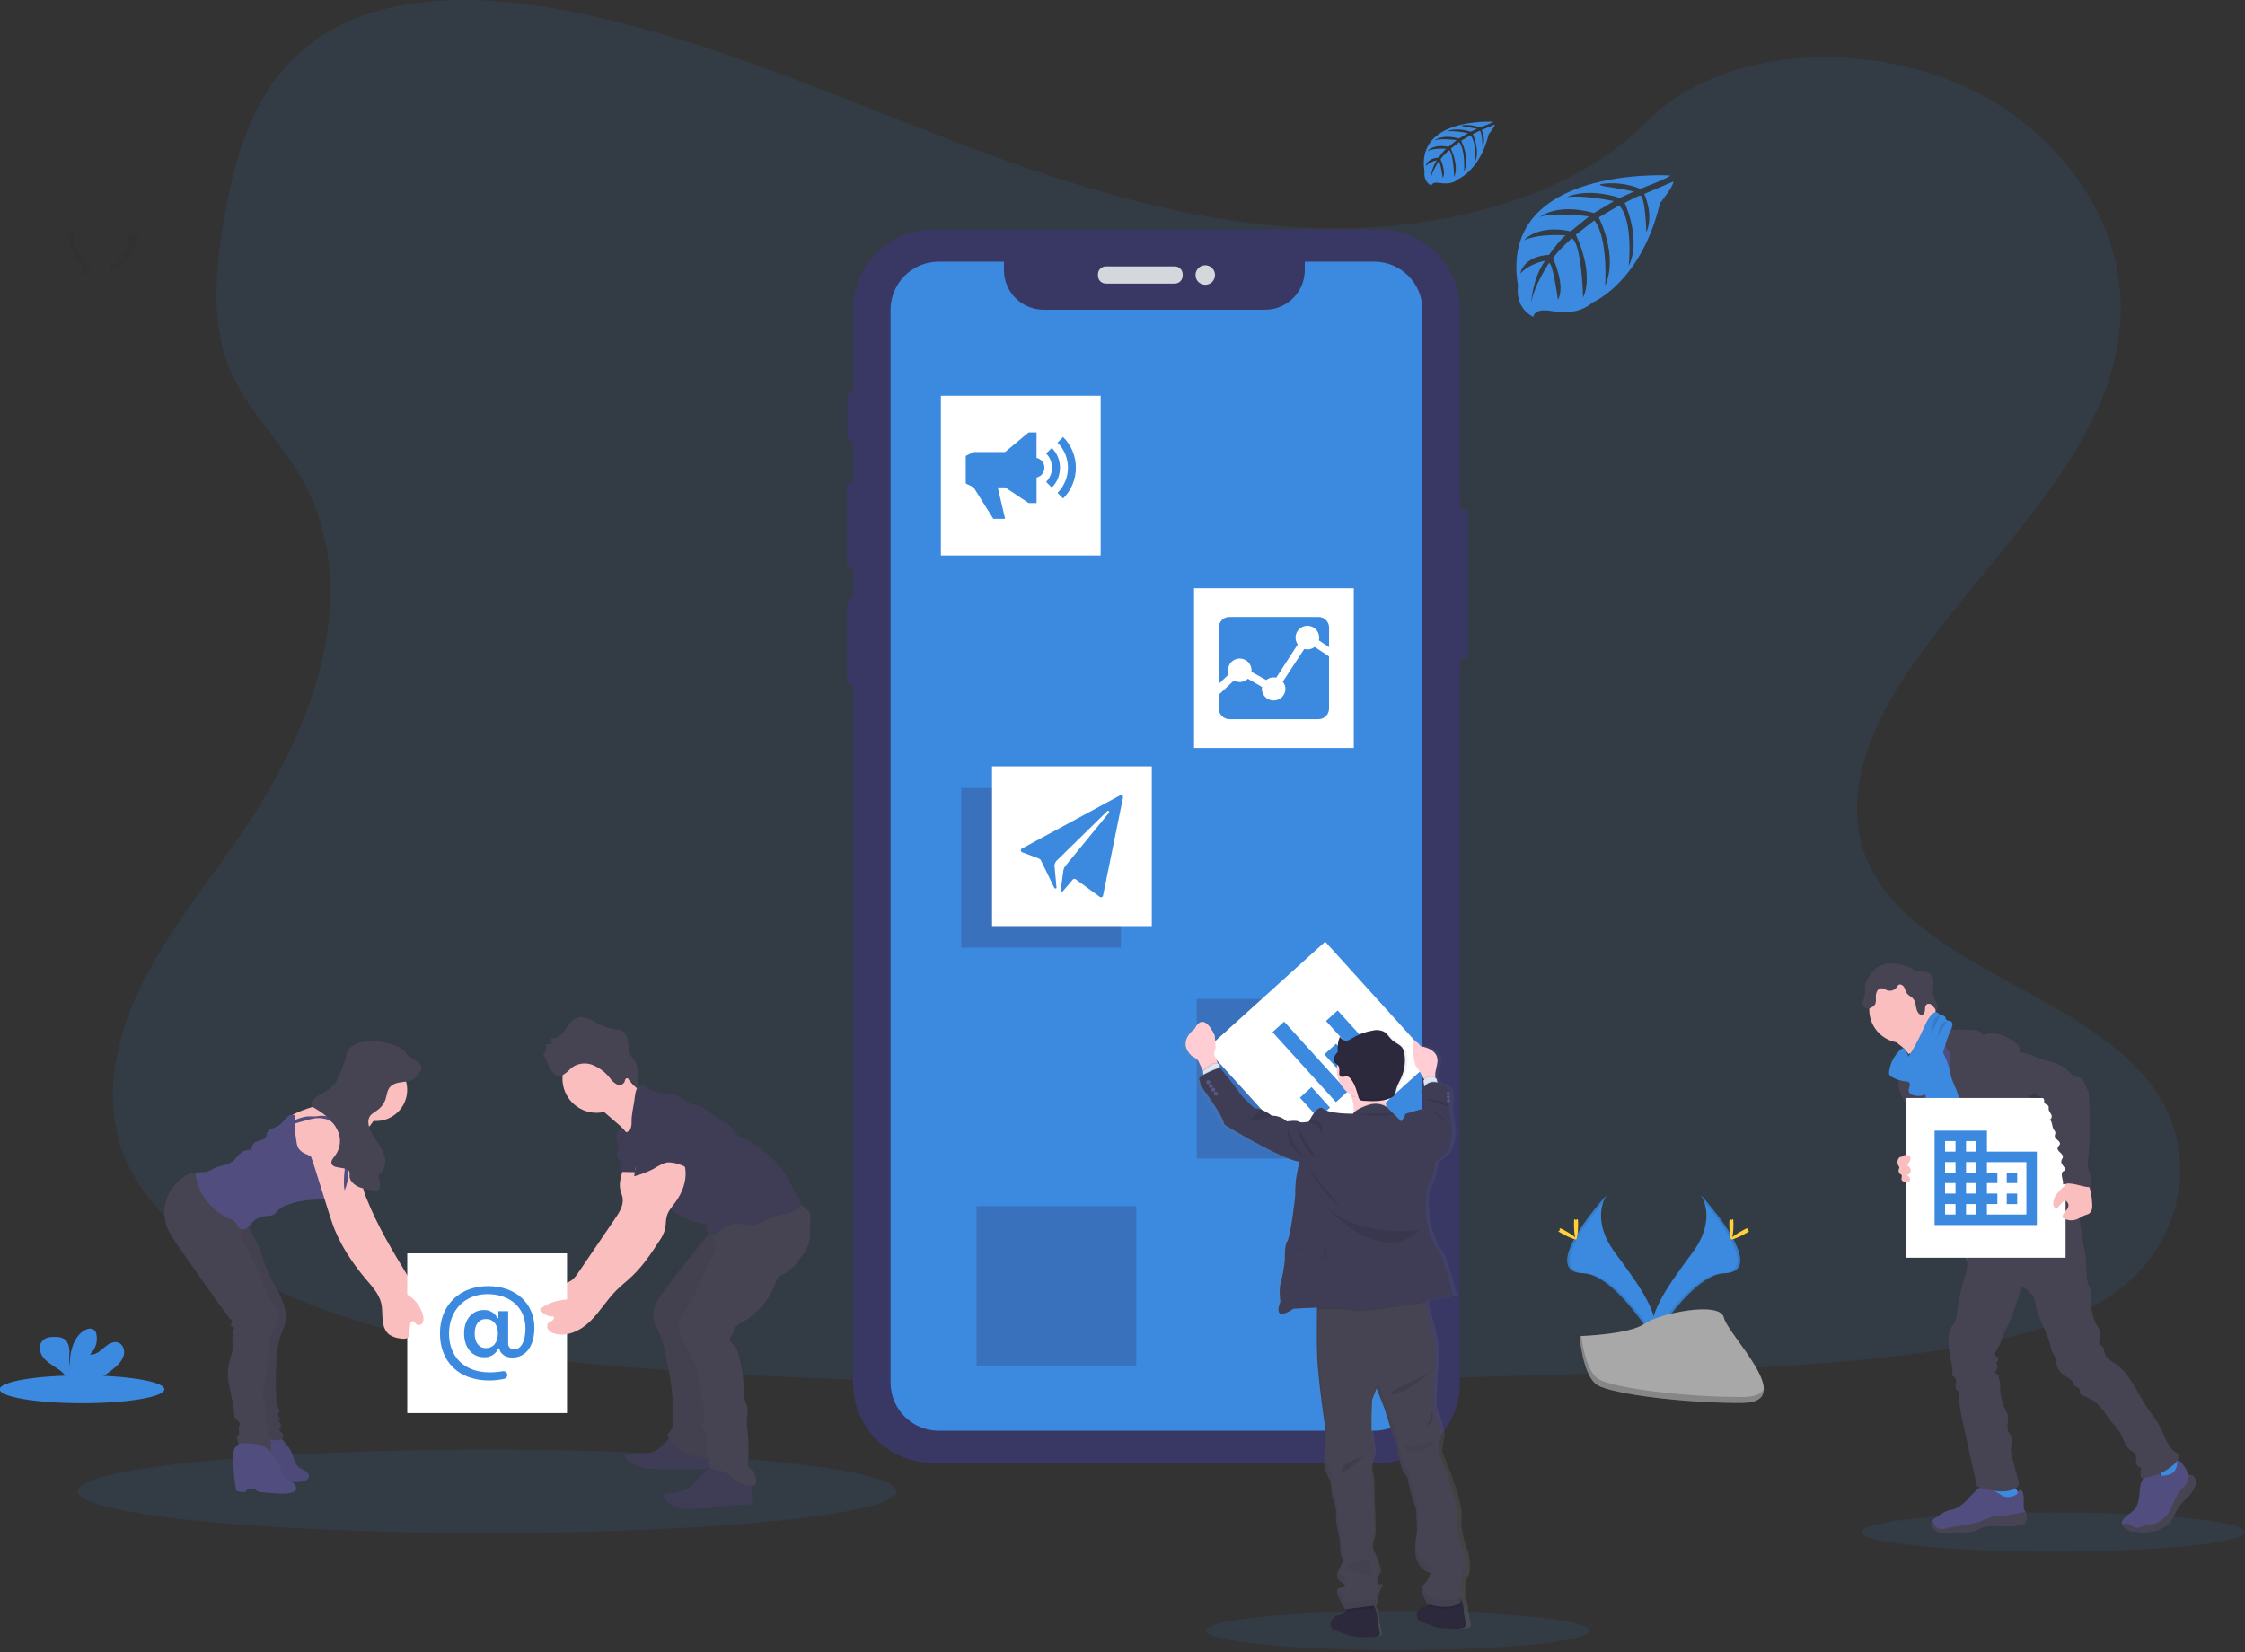 <?xml version="1.0" encoding="utf-8"?>
<!-- Generator: Adobe Illustrator 22.1.0, SVG Export Plug-In . SVG Version: 6.00 Build 0)  -->
<svg version="1.1" id="f2059cf3-5beb-4c16-b86e-a491cbb2d73f"
	 xmlns="http://www.w3.org/2000/svg" xmlns:xlink="http://www.w3.org/1999/xlink" x="0px" y="0px" viewBox="0 0 5336.7 3928"
	 style="enable-background:new 0 0 5336.7 3928;" xml:space="preserve">
<rect x="0" y="0" width="5336.7" height="3928" fill="#333333" stroke="none"/>
<style type="text/css">
	.st0{opacity:0.1;fill:#3B8AE0;enable-background:new    ;}
	.st1{opacity:0.9;}
	.st2{fill:#3A3768;}
	.st3{fill:#E6E8EC;}
	.st4{fill:#3B8AE0;}
	.st5{opacity:0.1;enable-background:new    ;}
	.st6{fill:#FFD037;}
	.st7{fill:#A8A8A8;}
	.st8{opacity:0.2;enable-background:new    ;}
	.st9{opacity:0.3;fill:#3A3768;enable-background:new    ;}
	.st10{fill:#FFFFFF;}
	.st11{fill:#514E7F;}
	.st12{fill:#464353;}
	.st13{fill:#FBBEBE;}
	.st14{opacity:5.000000e-02;enable-background:new    ;}
	.st15{fill:#3F3D56;}
	.st16{fill:url(#SVGID_1_);}
	.st17{fill:#2D293D;}
	.st18{opacity:5.000000e-02;}
	.st19{fill:#FFCDD3;}
	.st20{fill:#DCE6F2;}
	.st21{fill:#575988;}
	.st22{opacity:0.1;}
</style>
<title>mobile marketing</title>
<path class="st0" d="M3123.6,542.3c-315-11-615.1-112.6-901.6-223.9s-570.3-234.6-878-293.5c-197.6-37.9-423.8-43.3-583.2,62.7
	C607.4,189.8,557.9,365.7,531.2,529.1c-20.1,123-31.8,252.4,23.1,367.5c38.2,79.9,105.8,147.1,152.7,223.9
	c162.9,266.4,47.8,594.9-128.8,854.9c-82.8,122-178.9,238.5-242.8,368.3c-63.9,129.8-93.5,278.7-37.5,411.1
	c55.4,131.4,187.5,230,330.5,299.4c290.6,140.9,632.8,181.2,966.8,204.1c739.1,50.6,1482.1,28.7,2223.1,6.8
	c274.3-8.1,549.7-16.4,819.5-58.8c149.8-23.6,304.5-60.9,413.2-150.9c138.1-114.5,172.3-308.5,79.8-452.1
	c-155.2-240.9-584.1-300.8-692.7-559.3c-59.7-142.3,1.6-300.8,88.4-432.8c186.1-283.2,498.1-531.5,514.5-855.2
	c11.3-222.3-138.7-444.9-370.6-550.1c-243.1-110.3-580.2-96.4-759.4,86.1C3726.2,479.6,3401.8,551.9,3123.6,542.3z"/>
<g class="st1">
	<path class="st2" d="M3458.5,1211h20.8c6.2,0,11.1,5,11.1,11.1v333.2c0,6.2-5,11.1-11.1,11.1h-20.8c-6.2,0-11.1-5-11.1-11.1v-333.2
		C3447.3,1216,3452.3,1211,3458.5,1211z"/>
	<path class="st2" d="M2025.2,932.6h1.9c6.2,0,11.1,5,11.1,11.1v94.7c0,6.2-5,11.1-11.1,11.1h-1.9c-6.2,0-11.1-5-11.1-11.1v-94.7
		C2014,937.6,2019,932.6,2025.2,932.6z"/>
	<path class="st2" d="M2024.3,1146.8h5c6.2,0,11.1,5,11.1,11.1v181.4c0,6.2-5,11.1-11.1,11.1h-5c-6.2,0-11.1-5-11.1-11.1V1158
		C2013.1,1151.8,2018.1,1146.8,2024.3,1146.8z"/>
	<path class="st2" d="M2024.7,1421.8h3.7c6.2,0,11.1,5,11.1,11.1V1616c0,6.2-5,11.1-11.1,11.1h-3.7c-6.2,0-11.1-5-11.1-11.1v-183.1
		C2013.6,1426.8,2018.6,1421.8,2024.7,1421.8z"/>
	<path class="st2" d="M2217.5,545.9h1063.2c104.8,0,189.8,85,189.8,189.8v2552.7c0,104.8-85,189.8-189.8,189.8H2217.5
		c-104.8,0-189.8-85-189.8-189.8V735.7C2027.8,630.9,2112.7,545.9,2217.5,545.9z"/>
	<path class="st3" d="M2628.8,633.4h163.8c10.4,0,18.8,8.4,18.8,18.8v3.2c0,10.4-8.4,18.8-18.8,18.8h-163.8
		c-10.4,0-18.8-8.4-18.8-18.8v-3.2C2609.9,641.8,2618.4,633.4,2628.8,633.4z"/>
	<circle class="st3" cx="2865.1" cy="653.9" r="23.2"/>
</g>
<ellipse class="st0" cx="1158" cy="3545.7" rx="973.4" ry="99.2"/>
<ellipse class="st0" cx="3322.5" cy="3876.9" rx="456" ry="46.5"/>
<ellipse class="st0" cx="4880.7" cy="3642.6" rx="456" ry="46.5"/>
<path class="st4" d="M3266.7,622.2h-165v19.9c0,52.1-42.2,94.3-94.3,94.3l0,0h-526.6c-52.1,0-94.3-42.2-94.3-94.3c0,0,0,0,0,0v-19.9
	h-155c-63.3,0-114.5,51.3-114.5,114.5c0,0,0,0,0,0v2550.4c0,63.3,51.2,114.6,114.5,114.6c0,0,0,0,0,0h1035.3
	c63.3,0,114.6-51.3,114.6-114.6V736.8C3381.3,673.5,3330,622.2,3266.7,622.2z"/>
<path class="st4" d="M3970.1,417.2c0,0-409.9-24.7-361.5,262.5c0,0-9.7,50.8,36.4,73.8c0,0,0.7-21.3,42-14.1
	c14.7,2.5,29.7,3.2,44.5,2.1c20.1-1.3,39.2-9.2,54.5-22.4l0,0c0,0,115.2-47.6,160-235.9c0,0,33.2-41.1,31.8-51.6l-69.2,29.5
	c0,0,23.6,49.9,4.9,91.4c0,0-2.2-89.6-15.5-87.6c-2.7,0.4-36,17.3-36,17.3s40.7,86.9,9.7,150.1c0,0,11.6-107.1-22.7-143.8
	l-48.7,28.4c0,0,47.5,89.8,15.3,163c0,0,8.2-112.3-25.6-156.1l-44.1,34.4c0,0,44.6,88.4,17.4,149.2c0,0-3.6-130.8-27-140.6
	c0,0-38.6,34.1-44.5,48c0,0,30.6,64.3,11.6,98.1c0,0-11.6-87.1-21.2-87.6c0,0-38.5,57.7-42.4,97.4c0,0,1.7-58.9,33.1-102.8
	c0,0-37.1,6.4-58.9,30.5c0,0,6-40.8,68.1-44.4c0,0,31.8-43.8,40.3-46.4c0,0-62.1-5.2-99.7,11.5c0,0,33.1-38.5,111.1-21l43.5-35.6
	c0,0-81.7-11.1-116.3,1.2c0,0,39.9-34.1,128.1-9.2l47.4-28.3c0,0-69.7-15-111.2-9.7c0,0,43.8-23.6,125.1,2l34.1-15.2
	c0,0-51.1-10-66-11.6c-14.9-1.6-15.7-5.7-15.7-5.7c32.6-5.4,66-1.6,96.5,11C3899.5,448.7,3971.3,421.8,3970.1,417.2z"/>
<path class="st4" d="M3549.7,289.5c0,0-185-11.1-163.4,118.6c0,0-4.3,22.9,16.5,33.3c0,0,0.3-9.7,19-6.4c6.6,1.1,13.4,1.4,20.1,1
	c9.1-0.6,17.7-4.2,24.6-10.1l0,0c0,0,52-21.5,72.3-106.6c0,0,15-18.5,14.6-23.3l-31.3,13.3c0,0,10.7,22.5,2.2,41.3
	c0,0-1-40.5-7-39.5c-1.2,0-16.2,7.8-16.2,7.8s18.4,39.2,4.5,67.8c0,0,5.3-48.4-10.2-65l-22,12.9c0,0,21.5,40.5,6.9,73.7
	c0,0,3.7-50.8-11.5-70.5l-20,15.6c0,0,20.2,40,7.9,67.4c0,0-1.6-59.1-12.2-63.6c0,0-17.5,15.4-20.1,21.7c0,0,13.8,29.2,5.2,44.3
	c0,0-5.3-39.4-9.7-39.6c0,0-17.4,26.1-19.2,43.8c0.8-16.5,6-32.5,14.9-46.4c-10,1.9-19.3,6.7-26.6,13.8c0,0,2.7-18.4,30.9-20.1
	c0,0,14.4-19.8,18.2-21c0,0-28-2.3-45,5.2c0,0,14.9-17.4,50.2-9.7l19.5-16.1c0,0-36.9-4.9-52.6,0.5c0,0,18.1-15.4,57.9-4.2
	l21.4-12.8c0,0-31.4-6.8-50.2-4.3c0,0,19.8-10.7,56.5,0.9l15.3-6.9c0,0-23-4.5-29.8-5.3c-6.8-0.7-7.1-2.6-7.1-2.6
	c14.6-2.4,29.6-0.7,43.3,4.9C3517.5,303.4,3550.2,291.5,3549.7,289.5z"/>
<ellipse class="st4" cx="195" cy="3303.2" rx="195.7" ry="33.1"/>
<path class="st4" d="M275.9,3249c8.9-7.3,15.5-17.1,18.7-28.1c2.4-11.2-2.4-24.3-13-28.7c-12-4.6-24.8,3.7-34.5,12.1
	c-9.7,8.4-20.8,18-33.5,16.2c13.2-12.1,19.2-30.2,15.6-47.8c-0.5-3.6-2-7-4.4-9.7c-6.6-7.1-18.7-4-26.7,1.6
	c-25.3,17.8-32.4,52.2-32.5,83.1c-2.6-11.2-0.4-22.8-0.5-34.1c0-11.2-3.2-24.3-12.9-30.3c-6-3.2-12.7-4.8-19.5-4.6
	c-11.4-0.4-24,0.7-31.8,9.1c-9.7,10.3-7.2,27.7,1.3,38.9c8.4,11.2,21.2,18.5,32.9,26.4c9.4,5.6,17.5,13.3,23.6,22.4
	c0.7,1.3,1.3,2.6,1.8,4h71.3C247.8,3271.4,262.7,3261.1,275.9,3249z"/>
<path class="st4" d="M4042.4,2840.5c0,0,42.1,55.1-19.5,138.2c-61.6,83.1-112.3,153.3-91.8,205.2c0,0,92.9-154.4,168.5-156.6
	C4175.2,3025.1,4125.5,2933.4,4042.4,2840.5z"/>
<path class="st5" d="M4042.4,2840.5c3.7,5.3,6.6,11.1,8.6,17.3c73.7,86.6,113,167.6,42.1,169.5c-66,1.9-145.3,120-164.2,149.8
	c0.6,2.3,1.3,4.6,2.2,6.8c0,0,92.9-154.4,168.5-156.6C4175.2,3025.1,4125.5,2933.4,4042.4,2840.5z"/>
<path class="st6" d="M4120.6,2910.9c0,19.5-2.2,35.1-4.9,35.1s-4.9-15.7-4.9-35.1s2.7-10.2,5.4-10.2S4120.6,2891.4,4120.6,2910.9z"
	/>
<path class="st6" d="M4147.5,2933.9c-17,9.2-31.8,14.9-33.2,12.5s11.5-11.8,28.5-21.1c17-9.3,10.3-2.5,11.6,0
	S4164.5,2924.6,4147.5,2933.9z"/>
<path class="st4" d="M3819.9,2840.5c0,0-42.1,55.1,19.5,138.2c61.6,83.1,112.3,153.3,91.8,205.2c0,0-92.9-154.4-168.5-156.6
	S3736.8,2933.4,3819.9,2840.5z"/>
<path class="st5" d="M3819.9,2840.5c-3.7,5.3-6.6,11.1-8.6,17.3c-73.7,86.6-113,167.6-42.2,169.5c66.1,1.9,145.3,120,164.2,149.8
	c-0.6,2.3-1.4,4.6-2.2,6.8c0,0-92.9-154.4-168.5-156.6C3687.1,3025.1,3736.8,2933.4,3819.9,2840.5z"/>
<path class="st6" d="M3741.6,2910.9c0,19.5,2.2,35.1,4.9,35.1s4.9-15.7,4.9-35.1s-2.7-10.2-5.4-10.2S3741.6,2891.4,3741.6,2910.9z"
	/>
<path class="st6" d="M3714.6,2933.9c17,9.2,31.8,14.9,33.1,12.5s-11.4-11.8-28.5-21.1c-17-9.3-10.3-2.5-11.6,0
	C3706.3,2927.8,3697.7,2924.6,3714.6,2933.9z"/>
<path class="st7" d="M3755,3176.7c0,0,117.8-3.7,153.2-28.9s181.1-55.4,189.8-14.9c8.7,40.5,176.9,201.6,43.8,202.6
	c-133.1,1.1-308.9-20.7-344.3-42.3C3762.2,3271.7,3755,3176.7,3755,3176.7z"/>
<path class="st8" d="M4144.6,3321.4c-132.9,1.1-308.9-20.7-344.3-42.3c-27-16.4-37.7-75.4-41.3-102.6h-3.9c0,0,7.4,95,42.9,116.5
	c35.4,21.6,211.4,43.4,344.3,42.3c38.4-0.3,51.6-14,50.9-34.1C4187.8,3313.6,4173.2,3321.2,4144.6,3321.4z"/>
<rect x="2844.7" y="2374.9" class="st9" width="379.8" height="379.8"/>
<rect x="2284.9" y="1873.5" class="st9" width="379.8" height="379.8"/>
<rect x="2321.4" y="2867.7" class="st9" width="379.8" height="379.8"/>
<rect x="2236.6" y="940.9" class="st10" width="379.8" height="379.8"/>
<path class="st4" d="M2500.3,1064.9l-13.5,13.4c18.6,18.6,18.6,48.7,0.1,67.3c0,0,0,0-0.1,0.1l13.5,13.5
	C2526.3,1133.2,2526.3,1091,2500.3,1064.9z"/>
<path class="st4" d="M2527.2,1039l-13.3,13.3c33,33,33,86.5,0,119.6l13.3,13.3C2567.6,1144.8,2567.6,1079.4,2527.2,1039L2527.2,1039
	z M2464,1088.8v-60.8h-18.7l-56.1,46.7h-74.8l-18.7,9.3v65.5l18.7,9.3l46.9,74.8h28l-17.5-74.8h17.5l56.1,37.4h18.7v-60.8
	c12.9-2.9,21-15.7,18.1-28.6c-2-9-9.1-16-18.1-18.1L2464,1088.8z"/>
<rect x="2945.1" y="2316.3" transform="matrix(0.742 -0.671 0.671 0.742 -871.148 2751.231)" class="st10" width="379.8" height="379.8"/>
<path class="st4" d="M3025,2454l27.6-25l150.9,166.3l-27.7,25.1L3025,2454z M3090.1,2609.8l27.7-25.1l43.8,48.7l-27.7,25.1
	L3090.1,2609.8z M3148.2,2506.8l27.7-25.1l69,76.3l-27.7,25.1L3148.2,2506.8z M3152.1,2427.5l27.7-25.1l106.7,117.9l-27.7,25.1
	L3152.1,2427.5z"/>
<rect x="2838.4" y="1398.6" class="st10" width="379.8" height="379.8"/>
<path class="st4" d="M3100.4,1543l-51,77.9c4.1,5,6.3,11.3,6.3,17.7c-0.6,15.5-13.7,27.5-29.2,26.9c-14.6-0.6-26.3-12.3-26.9-26.9
	c0-1.7,0.2-3.5,0.5-5.2l-33.7-19.5c-9,8.5-22.4,10.2-33.2,4.2l-35.8,33.5v33.4c0,13.8,11.2,24.9,25,25h211.9
	c13.8-0.1,24.9-11.2,25-25v-124.2l-34.1-22.7c-4.9,3.9-11,5.9-17.2,5.9c-2.5,0-5-0.4-7.4-1L3100.4,1543z"/>
<path class="st4" d="M2947,1565.7c15.5,0,28.1,12.5,28.1,28c0,0,0,0,0,0c0,1.2,0,2.5-0.2,3.7l35.1,19.5c5-4.1,11.3-6.4,17.8-6.3
	c2,0,4.1,0.2,6,0.7l51.1-79.2c-9-12.6-6-30.1,6.7-39.1c12.6-9,30.1-6,39.1,6.7c3.3,4.7,5.1,10.4,5.2,16.2c0,2.2-0.3,4.5-0.8,6.6
	l24.3,16.1v-46.8c-0.1-13.8-11.2-24.9-25-24.9h-212.1c-13.8,0-24.9,11.2-25,24.9v134.1l23.4-22.4c-1.2-3.1-1.7-6.4-1.8-9.7
	C2919.1,1578.2,2931.6,1565.7,2947,1565.7z"/>
<rect x="2358.2" y="1822.1" class="st10" width="379.8" height="379.8"/>
<path class="st4" d="M2662.8,1891l-233.7,126.6c-2.4,1.3-3.2,4.2-1.9,6.6c0.5,0.9,1.3,1.7,2.3,2.1l39.9,15c2.3,0.9,4.2,2.6,5.3,4.9
	l31,63.8c0.6,2.8,5.8,3.6,5.8,0.7l-4.9-52.7c0.3-3.9,1.8-7.6,4.3-10.7l121.1-118.7c0.7-0.7,1.7-1,2.7-0.8c1.5,0.4,2.4,1.9,2,3.4
	c-0.1,0.4-0.3,0.8-0.5,1.1l-104.4,127.6c-2.2,3.1-3.6,6.7-4.1,10.5l-6.2,45.5c0.5,4,3.6,5.5,6.1,1.9l22.5-26.4
	c1.6-2.1,4.5-2.5,6.6-1.1l58,42.3c2.3,1.5,5.3,0.8,6.7-1.5c0.3-0.4,0.5-0.9,0.6-1.4l47.6-233.7c0.5-2.6-1.3-5.2-4-5.6
	c-1-0.2-2,0-2.8,0.4L2662.8,1891z"/>
<path class="st4" d="M4730,3566.1c22.1,2.9,45,4.9,66.2-2.2c3.3-1,7-3.3,6.6-6.6c-0.2-1.2-0.8-2.3-1.5-3.2
	c-8-12-14.8-24.7-20.1-38.1c-0.2-0.7-0.6-1.3-1.2-1.7c-0.7-0.3-1.5-0.3-2.1,0c-9.7,2.5-18.2,8.9-27.9,11.5
	c-4.9,1.4-10.1,1.8-15.2,1.2c-4.4-0.5-10.4-4.1-14.4-3.7C4722.8,3537.7,4728.3,3551.4,4730,3566.1z"/>
<path class="st4" d="M5148.3,3529.1c14.6-9.7,29.7-20.5,38.3-36c0.6-0.9,1-2,1-3.1c-0.1-1.1-0.6-2.1-1.2-3
	c-8.2-13-18.8-24.4-31.1-33.6c-6.5,4.6-12.3,10-17.4,16c-3.7,3.8-13.8,10.2-13.9,15.9c0,3.5,3.8,7.2,5.6,9.7c2.4,3.6,4.9,7.3,7,11
	C5137.8,3508.4,5149.4,3528.5,5148.3,3529.1z"/>
<path class="st11" d="M4816.7,3610.8c0.3,3.5-0.6,6.9-2.6,9.7c-1.6,1.5-3.5,2.7-5.6,3.3c-31,11.1-66.6-2.8-97.4,8.2
	c-6.4,2.2-12.4,5.5-18.7,7.6c-7.6,2.3-15.3,3.7-23.2,4.1c-11,1.1-21.9,1.7-32.9,2c-8.3,0.6-16.6-0.1-24.7-2.1
	c-8.2-2.1-15.1-7.6-19-15c-1.7-3.3-2-7.2-0.9-10.7c0.5-1.3,1.1-2.4,2-3.5c2.1-2.3,4.6-4.3,7.3-5.9l11.4-7.4
	c5.3-3.8,11.1-6.9,17.2-9.2c4.5-1.5,9.3-2.1,13.8-3.4c16-4.9,28.2-17.4,39.5-29.5l15.5-16.5c1.4-1.8,3.3-3.3,5.4-4.3
	c2.1-0.7,4.4-1,6.6-0.7c15,1.1,29.6,6,42.2,14.2c3.3,2.4,6.8,4.4,10.4,6.1c9.8,2.9,20.4,1.5,29.2-3.7c4-2.1,3.1-3.4,4.9-7.2
	c1.8-3.7,5.7-6.2,9.2-2.7c1,1.2,1.8,2.6,2.2,4.2c3.4,11.1,2.1,22.9,2.1,34.4c-0.1,1.8,0.1,3.6,0.7,5.4c0.9,1.7,1.9,3.3,3,4.9
	c0.3,0.4,0.5,0.8,0.6,1.3C4816.9,3599.7,4817.5,3605.3,4816.7,3610.8z"/>
<path class="st12" d="M4816.7,3610.8c0.3,3.5-0.6,6.9-2.6,9.7c-1.6,1.5-3.5,2.7-5.6,3.3c-31,11.1-66.6-2.8-97.4,8.2
	c-6.4,2.2-12.4,5.5-18.7,7.6c-7.6,2.3-15.3,3.7-23.2,4.1c-11,1.1-21.9,1.7-32.9,2c-8.3,0.6-16.6-0.1-24.7-2.1
	c-8.2-2.1-15.1-7.6-19-15c-1.7-3.3-2-7.2-0.9-10.7c0.5-1.3,1.1-2.4,2-3.5c1.9,3.8,3.2,8.8,4.3,10.6c3.1,5.4,8.4,9.3,14.6,10.5
	c4.5,0.2,8.9-0.3,13.2-1.7c28-7,57.8-7.1,84.7-17.6c9-4.2,18.2-7.8,27.7-10.7c9.9-1.5,19.9-2.3,30-2.4c15.8-1.3,31.1-6,46.7-8.5
	C4816.8,3599.7,4817.4,3605.3,4816.7,3610.8z"/>
<path class="st11" d="M5219,3527.2c-1.5,11.7-8.9,21.9-17.1,30.4c-8.7,8-16.7,16.7-23.9,26.1c-8.1,12.3-11.6,27.4-22.1,37.8
	c-3.9,3.8-8.4,7.1-13.2,9.7c-5.4,3.2-11.2,5.9-17.2,7.9c-15.5,4.9-32.3,3.8-48.7,2.7c-5.3-0.1-10.5-1.1-15.4-3
	c-2.3-1.1-4.5-2.4-6.5-3.9c-4-2.6-7.3-6-9.7-10.1c-1.2-2.2-1.5-4.8-0.9-7.3c1-2.8,2.6-5.2,4.9-7.1c3.7-3.8,7.6-7.3,11.7-10.6
	c5.7-3.7,10.9-8.2,15.3-13.4c2.7-4.1,4.7-8.7,5.9-13.4c2.3-8.3,3.8-16.9,4.3-25.6c0-5.7,0.6-11.5,1.8-17.1c2.5-8.8,9-16.7,8.2-25.8
	c-0.3-1.3-0.2-2.7,0.3-3.9c0.8-0.9,1.9-1.6,3.1-1.9c5.1-2,10.5-3.2,16-3.7c5.5-0.3,10.8,1.8,14.6,5.8c2.3,2.7,3.7,6.5,7.1,7.7
	c1.6,0.3,3.3,0.3,4.9,0c8.2-0.8,16.9-1.8,23.2-7.2c6.1-5.4,9.6-13.1,9.7-21.3c0-3-1.4-6.2,3.3-6.8c3.6-0.5,6.3,3.2,8.1,5.6
	c7.1,8.3,12.4,18,15.6,28.5c0.9-0.4,2-0.6,3-0.6c4.2-0.1,8.2,2,10.6,5.5C5218.7,3516.8,5219.9,3522.1,5219,3527.2z"/>
<path class="st12" d="M5219,3527.2c-1.5,11.7-8.9,21.9-17.1,30.4c-8.7,8-16.7,16.7-23.9,26.1c-8.1,12.3-11.6,27.4-22.1,37.8
	c-3.9,3.8-8.4,7.1-13.2,9.7c-5.4,3.2-11.2,5.9-17.2,7.9c-15.5,4.9-32.3,3.8-48.7,2.7c-5.3-0.1-10.5-1.1-15.4-3
	c-2.3-1.1-4.5-2.4-6.5-3.9c-4-2.6-7.3-6-9.7-10.1c3.1-1.5,6.6-2.3,10-2.4c7.3,0.4,12.5,7.2,19.5,9.3c9.7,3,19.5-4,29.6-6.4
	c6.5-1.5,13.4-1.1,19.8-3.2c5.3-2.1,10.3-5.1,14.6-8.9c5.9-4.2,11.2-9.3,15.6-15.1c3.7-5.8,6.8-11.9,9.2-18.3
	c5.3-12.3,11.5-24.1,18.5-35.5c1-1.8,2.3-3.4,3.8-4.9c1.5-1.4,3.4-2.4,4.9-3.7c6.7-4.9,9.4-13.5,11.8-21.5c0.6-2.5,1.5-4.9,2.6-7.2
	c4.2-0.1,8.2,2,10.6,5.5C5218.7,3517,5219.8,3522.2,5219,3527.2z"/>
<path class="st13" d="M4519.7,2487.4c8.2,6.2,15,14.1,19.9,23.2c4.9,9.2,31.6,80.2,30,90.4c8.8-8.9,43.5-10.3,52.2-19.1
	c3.7-3.7,23.7-22.2,26.7-26.5s25.3-13.5,27.7-17.9c9.1-16.3-64.5-77.9-55.2-94.2c0.5-0.7,0.8-1.6,0.8-2.5c-0.2-0.8-0.6-1.4-1.2-1.9
	c-6.5-5.6-13.7-10.5-21.3-14.6c-7.7-4.2-13.5-11.1-16.3-19.5c-6.9,3.2-13.3,7.5-18.8,12.8c-13.5,11.5-26.7,23.3-39.8,35.4
	c-5.2,4.9-15,11.1-17.4,17.8S4514.8,2483.4,4519.7,2487.4z"/>
<path class="st11" d="M4638.9,2461.1c-11.3,7.6-21.9,16.2-31.5,25.8c-9.2,9-17.8,19.5-20.1,32.2c-0.9,4.9-0.8,10-1.6,15
	c-3.3,21.8-22.2,37.8-30.5,58.4c-2.4,6.3-4.2,12.8-5.4,19.5c-2.3,12.6-3.6,25.4-3.8,38.3c0,12.5,12,21,16.5,32.7
	c3.7,11.5,6.4,23.4,7.9,35.4c4.9,22.4,11.5,44.4,19.9,65.7c16.5,45.4,69.8,171,86.2,216.5c50.4-12.7,184.5-41.7,229.1-68.1
	c14.9-8.9-103.2-108.9-87.3-115.9c1.8-0.6,3.4-1.7,4.4-3.4c0.5-1.6,0.5-3.3,0-4.9c-15.9-69.6-65.7-126.6-88.2-194.7
	c-7.8-23.5-21.9-43.6-32.6-66c-9.7-20.3-14.8-42.6-26.4-61.8c-2.2-4-5.1-7.5-8.4-10.6c-2.9-2.2-6-4.1-9.3-5.6
	C4651.5,2466.3,4645.3,2464.4,4638.9,2461.1z"/>
<circle class="st13" cx="4522.4" cy="2400.6" r="78.9"/>
<path class="st12" d="M4602.6,2437.6c8.1-7.4,19.8-9.1,29.6-4.2c5.6,2.4,9.1,8.1,8.8,14.2l38.9,0.6c6.2-0.1,12.4,0.4,18.5,1.7
	c6.1,1.3,11.6,4.8,15.5,9.7c0.5,0.6,1,1.4,1.8,1.5c0.7,0,1.3-0.2,1.8-0.6c6-3.1,12.8-4.3,19.5-3.5c21.1,1.4,40.7,12,57.2,25.2
	c3,2,5.4,4.9,6.8,8.3c1.4,4.4,0,10.1,3.2,13.1c0,36.8,12.6,71,21,106.8c1.5,6.4,7.6,12,11.8,17c5.2,5.5,9.5,11.9,12.7,18.9
	c7.1,18.5-2.7,40.3,4.2,58.9c3.5,7.6,8,14.7,13.4,21.2c6.3,7.9,10.2,17.4,11.4,27.4c0.3,4.5-0.3,9,0,13.5c0.4,6,1.5,11.9,3.2,17.7
	c2.8,10.8,5.8,21.5,9,32.2c4.9,17.3,11.7,36.1,27.2,45.3c-37.5,6.4-77.1,12.6-112.8-0.4c-5-1.7-9.7-4.1-14.1-7.1
	c-12.9-9.2-19.1-25-24.7-39.8c-6.2-16.7-12.6-33.6-13.8-51.4c0-5.7-0.8-11.3-2.3-16.8c-3.7-9.7-13.3-15.5-22.1-20.9
	c-9.9-5.5-18.9-12.5-26.6-20.7c-7.8-8.4-11.7-19.7-10.8-31.2c0.7-5.5,2.8-10.8,3.1-16.4c0.7-5.7-2.4-11.1-7.6-13.5
	c-27.3-8.3-40.4-40.6-46.4-68.5c-2.6-14.4-3.8-29.1-3.5-43.8l-0.3-28.2c-7.6-6.9-12.1-16.7-12.3-27c0.4-3,0.4-6,0-8.9
	c-1.3-3.7-3.4-7-6.2-9.7C4611.6,2452.2,4606.5,2445.3,4602.6,2437.6z"/>
<path class="st12" d="M4518.6,2527.8c-0.9,8.8,1.1,17.8-0.9,26.5c-0.8,3.3-2.1,6.5-3.1,9.7c-2.9,12.4-1.7,25.5,3.7,37.1
	c5.3,11.5,11.6,22.5,18.9,32.9c2.5,3.5,4.6,7.3,6.1,11.3c1.3,4.2,2,8.6,2.3,13c1.9,17.6,5,35.1,9.3,52.3c3.7,15,8.5,30.1,18.4,42
	c1.8,2.6,4.5,4.4,7.6,5.2c2.2,0.1,4.5-0.4,6.5-1.4l20.2-7.6c1.8-0.5,3.4-1.4,4.9-2.5c1.8-2.2,2.8-5,2.8-7.9
	c1.4-16.3-3.5-32.4-8.9-47.8c-16.4-46.4-38.1-91.2-48.7-139.2c-3-13.4-4.5-34.1-14.3-44.5c-4-4.4-2.7-2.5-7.5,0
	c-2.4,1.1-4.8,2.3-7.1,3.7C4523,2514.5,4519.2,2520.8,4518.6,2527.8z"/>
<path class="st12" d="M4903.5,2816.8"/>
<path class="st4" d="M4579.3,2615.9c5.4,28.3,10.8,56.7,16.4,85l78.3-20.5c0.6-8.2-3.7-15.8-6.8-23.4c-7.2-17.9-7.3-37.8-13.1-56.2
	c-4.4-14-12-26.9-16.1-41c-2.4-8.2-3.6-16.7-5.9-25c-2.5-8.1-5.6-16.1-9.2-23.8c-4.4-11.2-10.2-21.8-17.1-31.7
	c-10,3.7-20.7,8.1-26.4,17.1c-3,5.1-4.6,10.9-4.9,16.8c-1.4,17.6,4.9,35.3,2.9,52.7C4575.4,2582.6,4576,2599.5,4579.3,2615.9z"/>
<path class="st12" d="M4675.3,2993.6c4.4,16.7-2,34.1-7.2,50.7c-7.8,24.9-13.2,50.5-16,76.4c-0.3,6.7-1.6,13.2-3.9,19.5
	c-2.9,5.3-6.1,10.5-9.5,15.6c-7.9,13.9-7.7,31-6,46.9c1.1,10.5,2.8,21,4.9,31.3c2.6,12.6,5.7,25.8,2,38.2c6.2-1.4,10.4,6.6,10.2,13
	c-0.2,6.4-2.5,13.2,0.5,18.8c7.7,2.8,7.8,13.3,7.5,21.5c0.1,14.2,1.9,28.3,5.3,42.1c11.6,55.8,24,111.4,37,166.9
	c28.2,8.8,61.1,17.9,88,5.7c5.3-1.7,9.5-5.9,11.1-11.2c0.3-2.9-0.1-5.9-1.1-8.6l-12.8-46.3c-3.8-10.9-5.4-22.5-4.6-34.1
	c1.3-8.6,4.9-17.9,0.8-25.4c-1.5-2.6-3.7-4.9-5.4-7.1c-6.7-9.7-3.2-22.8-2.6-34.7c0.2-2.7,0-5.3-0.6-7.9c-0.9-3-2.2-6-3.7-8.7
	c-10.5-20.4-15.5-43.2-14.6-66.2c0.4-2.9,0-5.9-1.2-8.7c-0.8-1.1-1.6-2.3-2.1-3.5c-0.5-2.1-0.3-4.4,0.7-6.4
	c-3.8-2.8-7.3-6.1-10.3-9.7c6.8-4.4,8.7-13.4,4.3-20.2c-0.5-0.8-1.1-1.6-1.8-2.3c4.1-0.8,6.7-4.7,5.9-8.8c-0.3-1.6-1.1-3-2.3-4.1
	c-1.7-1.2-3.8-1.7-4.9-3.3c-1.8-2.4-0.3-5.9,1.1-8.5l7.8-14.1c5.8-10.4,7.1-23.3,13.3-33.5c8.4-14.9,15.3-30.6,20.5-46.9l22.2-61.8
	l15.1,13.1c5,3.8,9.3,8.7,12.4,14.2c2.1,5.4,3.5,11.1,4,16.9c5.5,33.6,26.7,62.7,34.6,95.8c1.1,7.5,3.5,14.8,7.1,21.4
	c1.5,1.9,2.9,4,4.1,6.1c1.1,3.3,1.7,6.7,1.7,10.2c1.4,13.7,8.7,26.2,20,34.1c7.4,4.9,16.8,8.6,20.7,16.7c0.8,2.5,2,4.9,3.4,7.1
	c3.6,4.3,11.4,4.9,12.9,10.3c0.8,3.1-0.8,6.7,1,9.3c0.9,1.2,2.2,2.2,3.7,2.7l21.8,10.9c24.3,12.1,36.6,39.9,54.6,60.3
	c6.2,6.6,11.7,13.8,16.3,21.6c7.7,13.8,11.3,31.2,24.3,40.1c3.5,1.8,6.7,4.2,9.4,7c4.1,5.4,2.6,13,3,19.8s5.6,14.9,12.1,12.9
	c-2.3,8.2-2.3,16.9,0,25.2c28.4-1.5,55.5-12.4,76.9-31.2c6.3-5.5,12.5-12.6,12.5-21c0.1-1.5-0.2-2.9-0.9-4.2
	c-1.3-1.7-2.9-2.9-4.9-3.7c-20.3-11-26.4-36.5-36.6-57.2c-9-18.3-22.2-34.1-33.5-51c-24.3-36.5-40.6-80.7-77.2-104.8
	c-8-5.3-17.4-10-21.4-18.8c-1.7-5.1-3.1-10.3-4.3-15.6c-1.4-5.3-6-9.2-11.4-9.7c2.3-7.9,3.2-16.1,2.6-24.3c0.2-3.5-0.2-7.1-1.2-10.5
	c-1.4-3.6-3.2-7.1-5.4-10.3c-9.5-16.2-14.3-34.8-13.8-53.5c0.3-9.7,2-19.5-0.9-28.8c-1.5-4.9-4-8.9-5.8-13.4
	c-2.7-8.1-4.1-16.5-4.2-25.1l-2-32.1c-0.3-10.7-1.7-21.3-4.1-31.7c-6.8-24.9-13.2-129.1-36.2-140.8c-22.9-11.7-62.1,68.4-87.6,70
	c-11.4,0.5-22.7,2.7-33.5,6.4c-17.1,6.4-31.4,18.4-45.4,30.1l-47.3,39.7C4695.7,2980.5,4685.8,2987.6,4675.3,2993.6z"/>
<path class="st12" d="M4448.3,2313c11.2-14,28-22.2,45.9-22.4c17.7,0,35.1,4.4,50.7,12.8c4.6,2.6,9.5,4.7,14.6,6.1
	c8.4,1.7,17.6-0.6,25.2,3.4c10,5.3,11.9,18.8,11,30.1c-0.9,11.3-3,23.7,3,33.3c2.1,2.8,4,5.7,5.8,8.7c1.9,6.1,1.7,12.6-0.5,18.5
	c-3.5-3.9-6.7-8-9.7-12.2c-3.5-3.8-9.5-6.5-13.8-3.6c-4.3,2.9-4.3,8.2-4.5,12.9c-0.2,4.7-1.5,10.4-5.9,12c-3.7,0.7-7.5-0.8-9.7-3.9
	c-7.6-9.3-4.6-24.3-12.1-33.7c-4.3-5.4-11.5-7.9-15.5-13.5c-3.1-4.4-3.9-10.1-6.6-14.6c-2.7-4.5-9.1-8.2-13.4-4.9
	c-1.4,1.4-2.6,3.1-3.6,4.9c-5.4,7.8-15.5,10.8-24.3,7.3c-3.3-2-6.9-3.5-10.6-4.5c-4.9-0.3-9.6,2.2-12,6.5c-2.3,4.3-3.4,9.1-3.2,13.9
	c0,6.6,1.2,13.8-2.6,19.1c-1.6,2-3.5,3.6-5.6,4.9c-5.6,3.6-13.2,5.9-18.5,1.9c-3.5-3.3-5.1-8.2-4.1-12.9c1-4.6,2.3-9.2,3.9-13.7
	c2.9-10.3-0.9-22,2.3-31.7C4437.9,2328.9,4442.6,2320.5,4448.3,2313z"/>
<path class="st4" d="M4490.6,2548.3c-0.5,2.4-0.2,5,0.7,7.3c1,1.6,2.3,2.9,3.9,3.8c11.2,7,24,11.1,37.2,12c1.7,0.1,3.4,0.5,4.9,1.3
	c2.8,2.6,3.7,6.8,2.2,10.4c-1.5,3.5-2.3,7.2-2.3,11c1,7,9.2,10.1,16.2,11c9.7,2,19.9,0,28.2-5.5c5.2-4.8,9.2-10.8,11.6-17.5
	c19.1-43.8,25.8-92.5,45.2-136.3c1.5-2.8,2.5-5.9,2.9-9.1c0.4-3.3-1-6.5-3.6-8.4c-3.6-2.2-9.2-1-11.6-4.4c-1.2-1.8-1.1-4.2-2.1-6
	c-2.2-4-8.1-3.5-12.1-5.6c-3.1-1.7-5.3-4.9-8.8-5.8c-3.5-0.2-6.9,1.3-9.2,3.9c-11.3,10.6-17.3,25.7-23.7,39.9
	c-9.8,21.8-21.1,42.8-34.1,62.8c1.5-2.3-7.2-20.1-10.6-20.8c-5.9-1.2-13.6,9.2-16.8,13.2C4498.8,2517.7,4492.5,2532.6,4490.6,2548.3
	z"/>
<rect x="4530.4" y="2610.6" class="st10" width="379.8" height="379.8"/>
<path class="st4" d="M4723.3,2738.1v-49.8h-124.5v224.4h243.1v-174.6H4723.3z M4648.6,2887.7h-24.9v-24.9h24.9V2887.7z
	 M4648.6,2837.9h-24.9v-24.9h24.9V2837.9z M4648.6,2788h-24.9v-25h24.9V2788z M4648.6,2738.1h-24.9v-25h24.9V2738.1z M4698.4,2887.7
	h-24.8v-24.9h24.9L4698.4,2887.7z M4698.4,2837.9h-24.8v-24.9h24.9L4698.4,2837.9z M4698.4,2788h-24.8v-25h24.9L4698.4,2788z
	 M4698.4,2738.1h-24.8v-25h24.9L4698.4,2738.1z M4817,2887.7h-93.8v-24.9h24.9v-24.9h-24.9v-24.9h24.9v-25h-24.9v-24.9h93.8V2887.7z
	 M4795.2,2788h-24.9v25h24.9V2788z M4795.2,2837.9h-24.9v25h24.9V2837.9z"/>
<path class="st13" d="M4907.2,2819.8c-6.5,5.8-12.6,12.1-18,18.9c-5.5,6.9-8.5,15.5-8.3,24.3c0,2.6,0.9,5,2.3,7.1
	c1.6,2.1,4.3,2.9,6.8,2.1c1.3-0.7,2.5-1.7,3.3-3c3.5-4.3,7.3-8.3,11.2-12.2c1.5-1.4,3.3-2.9,5.3-2.4c0.9,0.3,1.7,0.8,2.3,1.5
	c2.3,1.9,4,4.5,4.9,7.4c0.5,5.3-1.4,10.5-5.2,14.2c-3.8,3.6-6.8,8-8.7,12.9c-0.5,1.3-0.5,2.8,0,4.1c0.7,1,1.5,1.7,2.6,2.2
	c9.7,5.3,21.2,6,31.5,2c6.8-2.7,12.6-7.4,19.5-9.7c3-0.8,5.9-1.9,8.6-3.2c4-2.6,6.7-6.7,7.6-11.4c0.9-4.6,1-9.4,0.5-14.1
	c-0.9-18.2-4.8-36.2-11.7-53.1c-0.4-1.1-1-2.1-1.9-2.8c-1-0.6-2.1-0.9-3.2-0.9c-8.5-0.9-22.5-5.3-30.8-2.1c-2.9,1.6-5.4,3.8-7.3,6.5
	C4916.6,2809.9,4907.2,2817.6,4907.2,2819.8z"/>
<path class="st12" d="M4904.3,2812.3c0-8.2-10.1-27.8,5.9-29.2c0-8.7-12.3-14.1-10.1-23.3c0.8-3.1,3.3-5.6,3.7-8.7
	c1-8.9-15-13.7-12.4-22.3c1-3.3,4.5-5.3,5.3-8.6c1.8-7.7-12-11.1-12.2-19c0-2.7,1.5-5.2,1.4-7.8c0-3.4-2.9-5.9-4.5-8.8
	c-4.1-7.4-2.1-19-9.7-22.8c4.9,0.4,6.8-7.1,4.6-11.6c-2.1-4.6-6.3-8.5-6.3-13.6c0.2-1.9,0.2-3.7,0-5.6c-1.4-4.9-9.4-5.2-10.7-10.1
	c-0.1-1.8-0.1-3.7,0-5.5c-0.5-3.8-4.4-6.1-8-7.3c-3.8-0.6-7.4-1.9-10.7-3.8c-2.3-1.8-4.9-4.9-7.5-3.2c-0.9,0.5-1.4,1.6-2.1,2.4
	c-3,3.5-8.7,1.9-12.5-0.6c-11.1-7.5-16.6-21.1-19.1-34.4c-2.4-13.2-2.3-26.9-5.2-40.1c-0.9-4.1-2.1-8.1-3.6-12
	c-2.3-3.8-4.2-7.8-5.6-12c-0.6-7.6,15.3-2.4,21.3-1.7c5.9,0.5,11.7,1.6,17.3,3.3c6,2.3,11.9,4.9,17.7,7.7
	c24.3,10.7,53.2,12,72.5,29.8c6.4,5.9,11.7,13.6,20,16.2c3.8,0.8,7.5,1.7,11.2,2.9c9.2,4.3,10.6,16.5,15.6,25.3
	c1.6,2.3,2.9,4.8,4.1,7.3c0.9,3,1.4,6.2,1.3,9.3l0.7,23.1c1.1,38.9,2.3,77.5-1.9,116c-1.4,12.7-3.3,25.8,0.4,38
	c1,3.3,2.4,6.5,3.2,9.7c0.8,4,1.2,8,1.3,12l0.5,14.9c0.2,1.2-0.1,2.4-0.7,3.5c-1.1,0.9-2.6,1.3-4,1c-20.9-1.8-41.9-13.6-61.6-6.5"/>
<path class="st13" d="M4516.1,2751.3c-0.9,0.5-1.7,1.1-2.3,1.9c-4.3,5.9-4.3,13.9,0,19.8c0.5,0.6,0.9,1.2,1.2,1.9
	c0.1,1.1-0.1,2.3-0.6,3.3c-2.1,4-1.5,8.9,1.5,12.3c1.5,1.3,3.6,1.9,4.5,3.6c1.7,2.8-0.7,6.4-0.3,9.7c0.5,4.3,5.6,6.5,9.7,7
	c3.4,0.8,7-0.1,9.5-2.5c1.7-2.6,1.7-6,0-8.6c-1.7-2.5-3.9-4.7-6.4-6.4c4.9-0.3,8.8-4.1,9.2-8.9c0.3-4.7-1.7-9.3-5.5-12.1
	c-0.9-0.7-1.9-1.5-2.2-2.6c-0.2-1.2,0.9-2.8,2-3.9c4.9-4.9,8.6-16.8-0.5-19.5c-3.2-0.6-6.6-0.4-9.7,0.4c-2.3,0.7-2.3,2.1-4.1,3.1
	C4520.1,2750.7,4518.1,2750.2,4516.1,2751.3z"/>
<path class="st5" d="M4611.8,2415c-4.9,0.1-9.4,2.4-12.4,6.2c-3.1,5-4.8,10.7-5.2,16.6c-3,18.7-9.6,36.7-19.5,52.9"/>
<path class="st5" d="M4628.8,2428.4c-6.7,0.1-12.9,3.8-16.2,9.7c-2.2,5.3-3.6,10.8-4.1,16.5c-2.9,12.6-8.4,24.4-16.2,34.6"/>
<path class="st13" d="M1488.3,2738.5c2.8,30.8-20.4,60.6-13.6,90.6c1.5,6.4,4.2,12.5,5.3,19c2.8,17.9-7.9,34.8-18.1,49.7
	l-87.3,128.2c-3.5,5.6-7.7,10.8-12.5,15.4c-16.7,14.6-41.8,13.3-63.7,17.7c-15.4,3.2-30,9.6-42.6,18.9c-1.2,0.9-1.5,2.6-0.6,3.8
	c7.4,10,19.3,15.6,31.7,14.9c2.3,3,0,7.4-3.2,9.7c-4.9,3.3-11.1,4.1-12.1,12.1c-0.3,2.8,0.2,5.6,1.6,8c3.5,5.4,9,9.2,15.3,10.6
	c30.2,9.2,62.9-7,85.5-29.2c22.6-22.2,38.9-50,61.1-72.5c12.3-12.4,26.3-23.1,38.9-35.2c25.3-24,44.9-53.5,63.9-82.8
	c6.2-8.5,10.9-18,13.8-28.1c2.3-10,1.3-20.6,4-30.5c3.5-12.9,13-23.3,20.9-34.1c15.5-21.3,25.8-47.5,23.8-73.7
	c-2-26.3-18.3-52.3-43.1-61.2c-7.7-3.1-16.3-3.6-24.3-1.5c-10.2,3.2-17.7,11.6-24.6,19.5l-16.6,19.2c-4.2,4.2-7.5,9.1-9.7,14.6
	c-2.2,5.6-0.8,12,3.4,16.3"/>
<path class="st14" d="M305.2,562.6c0.6,6.3-4.2,12.4-2.8,18.6c0.3,1.3,0.9,2.6,1.1,3.9c0.6,3.7-1.6,7.2-3.7,10.2l-17.9,26.3
	c-0.7,1.2-1.6,2.2-2.6,3.2c-3.4,3-8.6,2.7-13.1,3.6c-3.2,0.6-6.2,2-8.8,3.9c-0.2,0.2-0.3,0.5-0.1,0.8c1.5,2.1,4,3.2,6.5,3.1
	c0.5,0.6,0,1.5-0.6,2c-1,0.7-2.3,0.8-2.5,2.5c-0.1,0.6,0,1.1,0.3,1.6c0.7,1.1,1.8,1.9,3.1,2.2c6.2,1.9,12.9-1.4,17.6-6
	s8-10.3,12.6-14.9c2.5-2.5,5.4-4.8,8-7.2c5.2-4.9,9.2-11,13.1-17c1.3-1.7,2.2-3.7,2.8-5.8c0.5-2.1,0.3-4.2,0.8-6.3
	c0.7-2.7,2.7-4.8,4.3-7c3.2-4.4,5.3-9.8,4.9-15.2s-3.8-10.7-8.9-12.6c-1.6-0.6-3.3-0.7-5-0.3c-2.1,0.7-3.6,2.4-5.1,4l-3.4,3.9
	c-0.9,0.9-1.5,1.9-2,3c-0.4,1.2-0.2,2.5,0.7,3.3"/>
<path class="st13" d="M823.1,2869.2c4.9,15.4,9.7,30.8,15.6,45.8c10.8,26,24.3,50.7,40.5,73.8c10.4,15.2,21.5,29.8,33.4,43.8
	c14.9,17.6,31.5,35.2,36.8,57.7c3.1,12.9,2,26.5,3.3,39.8c1.3,13.2,5.6,27.3,16.3,35.2c8.1,5,17.3,8.1,26.9,8.9
	c6.7,1.1,15.1,1.4,18.6-4.4c1.2-2.4,1.9-5,1.8-7.7l1.7-19.5c0.3-4.2,1.8-9.7,6-9.7c4.2,0,6.3,5.4,9.7,7.9c5.1,2.8,11.5,0.9,14.3-4.3
	c0.1-0.2,0.2-0.4,0.3-0.6c2.2-5.4,2.3-11.5,0.4-17c-5.9-22.3-21-41-41.5-51.5c-7.1-2.9-13.8-6.4-20.3-10.6
	c-6.5-5.6-11.9-12.4-15.9-20.1c-36.8-60.6-73.8-121.7-99.8-187.5c-5.1-11.8-8.6-24.2-10.3-36.9c-0.5-13,0-26,1.6-38.9
	c1.5-23.4-0.6-46.8-6.4-69.5c-1.3-6-3.5-11.7-6.7-16.9c-10.7-16.3-35.8-18.6-51.7-7.4c-11.8,9.1-19.3,22.7-20.5,37.6
	c-1.2,13.1,6.4,26.8,10.3,38.9C799.4,2793.8,811.3,2831.5,823.1,2869.2z"/>
<path class="st14" d="M168.5,589.4c1,3.2,2,6.3,3.2,9.4c2.2,5.3,5,10.4,8.3,15.2c2.1,3.1,4.4,6.1,6.9,9c3.1,3.6,6.5,7.2,7.6,11.8
	c0.6,2.7,0.4,5.5,0.7,8.2s1.1,5.6,3.4,7.2c1.7,1,3.6,1.7,5.5,1.8c1.4,0.2,3.1,0.3,3.8-0.9c0.3-0.5,0.4-1,0.4-1.6l0.3-4
	c0.1-0.9,0.4-2,1.2-2s1.3,1.1,2,1.6c1.1,0.6,2.4,0.2,2.9-0.9c0,0,0-0.1,0.1-0.1c0.4-1.1,0.5-2.4,0.1-3.5c-1.2-4.6-4.3-8.4-8.5-10.6
	c-1.5-0.6-2.8-1.3-4.2-2.2c-1.3-1.2-2.4-2.6-3.3-4.1c-7.6-12.5-15.2-25-20.5-38.5c-1.1-2.4-1.8-5-2.1-7.6c-0.1-2.7,0-5.3,0.3-8
	c0.3-4.8-0.1-9.6-1.3-14.3c-0.3-1.2-0.7-2.4-1.4-3.5c-2.2-3.3-7.4-3.8-10.6-1.5c-2.4,1.9-4,4.7-4.2,7.7c-0.2,2.7,1.3,5.5,2.1,8
	C163.6,573.9,166.1,581.7,168.5,589.4z"/>
<path class="st15" d="M1561.8,3447.2c-19.1,11.6-42.8,12.3-65,9.7c-3.6-0.4-7.8-0.7-10.1,2c-3.3,4,0.6,9.7,4.6,13.1
	c13.1,9.8,28.5,16.1,44.7,18.4c14.5,2,29.2,3,43.8,2.9c39.9,0.7,79.9,1.3,119.4-4.4c2.3-0.2,4.5-0.8,6.5-1.9
	c2.5-1.8,4.2-4.5,4.9-7.5c1.9-10.7-2-21.5-10.4-28.4c-8.3-6.6-17.7-11.7-27.8-14.9l-34.7-13.5c-8.1-3.2-21.2-11.6-30-10.9
	C1591.3,3412.9,1575.5,3439.1,1561.8,3447.2z"/>
<path class="st15" d="M1648.8,3528.7c-16,14.3-36.7,22.1-58.2,21.7c-5.5,0-13,1-13,6.5c0.1,1.6,0.6,3.2,1.6,4.5
	c6.8,11.3,17.5,19.7,30.1,23.6c11.9,2.8,24.2,3.6,36.3,2.3l35.5-1.8c6.7-0.3,13.5-0.7,20.2-1.5c6.7-0.8,13.9-2.2,20.9-3.3
	c17.1-2.4,34.5-3.2,51.7-2.4c4.5,0.9,9.3-0.4,12.8-3.4c3.2-4,1.3-9.7,0.3-14.6c-2.1-10.3,0-21.1-2-31.4c-3.4-18.1-19-32-36.3-38.6
	c-16-6.1-44.3-13-59.4-2.9C1673,3497.9,1663.2,3515.7,1648.8,3528.7z"/>
<path class="st12" d="M1578.6,3068.8c-14.6,19.2-29.2,41.4-25.8,65.2c1.9,12.8,9.1,24.1,14.4,36c6.6,16.3,11.5,33.2,14.6,50.5
	c5.4,25.2,10.8,50.4,14.2,75.9c3.7,28.9,4.8,58.1,3.2,87.1c-0.4,7-1.2,14.6-6.1,19.5c-1.9,1.9-4.5,3.6-5.3,6.2
	c-0.5,2.5-0.1,5.1,1.1,7.3c8.9,18.3,24.4,32.5,43.3,39.9c18.8,7.2,38.8,10.9,58.9,11c2.7,0.3,5.4,0,7.9-1c2.7-1.6,4.8-4.1,6.1-7
	c14.6-27.7,6.5-61.2,6.7-92.5c0-26.1,6.3-52,5.2-78.2c-0.9-20.9-6.5-41.4-8.6-62.3c-3.4-34.1,2.9-68.6,9.2-102.5
	c4.9-25.9,9.7-51.8,15.8-77.5c3.1-15.8,8.8-31,16.7-45c6.8-10.8,16.1-19.8,23.9-29.9c21.5-28.3,31.1-63.9,26.7-99.2
	c-0.5-3.5-50.1,12.6-54.4,14.6c-17.9,7.5-34.4,18.1-48.7,31.2c-11.5,10.9-20.5,25.5-30.6,37.8c-14.2,17.3-28.2,34.7-42,52.2
	C1609.4,3028.3,1593.9,3048.5,1578.6,3068.8z"/>
<path class="st14" d="M1578.6,3068.8c-14.6,19.2-29.2,41.4-25.8,65.2c1.9,12.8,9.1,24.1,14.4,36c6.6,16.3,11.5,33.2,14.6,50.5
	c5.4,25.2,10.8,50.4,14.2,75.9c3.7,28.9,4.8,58.1,3.2,87.1c-0.4,7-1.2,14.6-6.1,19.5c-1.9,1.9-4.5,3.6-5.3,6.2
	c-0.5,2.5-0.1,5.1,1.1,7.3c8.9,18.3,24.4,32.5,43.3,39.9c18.8,7.2,38.8,10.9,58.9,11c2.7,0.3,5.4,0,7.9-1c2.7-1.6,4.8-4.1,6.1-7
	c14.6-27.7,6.5-61.2,6.7-92.5c0-26.1,6.3-52,5.2-78.2c-0.9-20.9-6.5-41.4-8.6-62.3c-3.4-34.1,2.9-68.6,9.2-102.5
	c4.9-25.9,9.7-51.8,15.8-77.5c3.1-15.8,8.8-31,16.7-45c6.8-10.8,16.1-19.8,23.9-29.9c21.5-28.3,31.1-63.9,26.7-99.2
	c-0.5-3.5-50.1,12.6-54.4,14.6c-17.9,7.5-34.4,18.1-48.7,31.2c-11.5,10.9-20.5,25.5-30.6,37.8c-14.2,17.3-28.2,34.7-42,52.2
	C1609.4,3028.3,1593.9,3048.5,1578.6,3068.8z"/>
<path class="st12" d="M1684.1,2921c3.1,14.9,17.6,26.3,18,41.5c0.3,12.2-8.3,22.4-14.6,32.9c-5.9,10.8-10.9,22.1-14.9,33.8
	c-11.8,30.3-26.5,59.4-43.8,87c-8.3,13.2-17.7,27.6-15.7,43.1c1.3,7.2,3.9,14.2,7.5,20.6l25,49.7c5.5,9.9,9.8,20.5,12.8,31.4
	c2.2,9.4,2.4,19.5,3.7,28.8c3.9,30.5,18.2,61.1,9.7,90.7c-0.7,2.5-3.4,5.6-5.4,3.8c8.3,15.4,14.9,31,14.3,48.7
	c-0.3,9.2-3.1,18.7,0.3,27.3c1.9,3.2,3.2,6.7,3.8,10.4c0,2.5-1.2,4.9-1.4,7.4c-0.7,7,5.7,12.9,12.5,15.1s14,2.1,20.8,4.1
	c13,3.9,22.3,15.1,33.5,22.9c11.3,7.8,24.7,12.2,38.4,12.5c2,0.2,3.9-0.2,5.6-1.1c2-1.7,3.1-4.2,3.2-6.9
	c1.2-12.7-3.9-25.1-13.8-33.1c-2-1.4-3.7-3.2-4.9-5.4c-0.6-1.9-0.8-4-0.5-6c2-27.3,1.6-54.8-1.5-82c-1.3-8.6-1.7-17.4-1.3-26.1
	c1.4-7.2,2.1-14.5,2.1-21.8c-1.5-7.1-3.8-14.1-6.7-20.8c-3.8-12.4-2.8-25.8-3.2-38.9c-1.5-22.5-5.1-44.8-11-66.6
	c-1.3-8.8-4.9-17.1-10.4-24c-5.2-5.5-13.6-10.6-11.6-17.9c1.1-2.7,2.8-5.1,4.9-7.1c4.9-6.1,7.1-14,6-21.8c4.5,1.1,9.2-1.1,11.2-5.3
	c41.4-20.5,73-56.4,88-100.1c0.9-3.2,2.2-6.2,3.9-8.9c3.7-5.3,10.3-7.5,16.1-10.5c18.2-9.2,30.8-26.3,42.3-43.1
	c7.3-9.4,12.8-20,16.4-31.3c1.6-7.4,2.3-15,2.2-22.6l1-38.9c0.2-2.6,0-5.2-0.7-7.6c-1-2.3-2.4-4.4-4.2-6.2
	c-11.1-11.7-25.7-19.6-41.6-22.4c-10.7-1.9-21.6-1.6-32.4-2.4c-20.9-1.8-41.6-8.2-62.6-6.7c-32.9,2.4-62.2,25.3-77.9,54.4
	C1701.5,2911.9,1695.8,2920.6,1684.1,2921z"/>
<path class="st11" d="M591.8,3517.1c7.2,2.5,14.8,3.4,22.4,2.7c0.5-6.2,8.9-7.5,15-7.3c3.1-0.2,6.1,0.5,8.9,1.9
	c1.6,1,2.7,2.4,4.2,3.5c2.7,1.5,5.7,2.2,8.8,2.2l32.2,2.7c14.4,1.2,29.2,2.3,42.7-2.8c2.7-0.8,5.1-2.4,6.9-4.6
	c3.7-5.2,0-12.7-4.9-16.5c-4.9-3.8-11.5-5.5-16.6-9.4c-11.2-8.5-12.7-24.3-18.6-37.2c-4.2-8.1-9.3-15.6-15.4-22.3
	c-4.4-5.8-9.5-11.1-15.2-15.6c-12.9-9.3-27.8-9.2-42.9-10.5c-10.7-1-20.8-1.6-28.5,7.9c-9.5,11.8-5.7,35.5-5.1,49.6
	C586.2,3480.2,588.3,3498.8,591.8,3517.1z"/>
<path class="st14" d="M591.8,3517.1c7.2,2.5,14.8,3.4,22.4,2.7c0.5-6.2,8.9-7.5,15-7.3c3.1-0.2,6.1,0.5,8.9,1.9
	c1.6,1,2.7,2.4,4.2,3.5c2.7,1.5,5.7,2.2,8.8,2.2l32.2,2.7c14.4,1.2,29.2,2.3,42.7-2.8c2.7-0.8,5.1-2.4,6.9-4.6
	c3.7-5.2,0-12.7-4.9-16.5c-4.9-3.8-11.5-5.5-16.6-9.4c-11.2-8.5-12.7-24.3-18.6-37.2c-4.2-8.1-9.3-15.6-15.4-22.3
	c-4.4-5.8-9.5-11.1-15.2-15.6c-12.9-9.3-27.8-9.2-42.9-10.5c-10.7-1-20.8-1.6-28.5,7.9c-9.5,11.8-5.7,35.5-5.1,49.6
	C586.2,3480.2,588.3,3498.8,591.8,3517.1z"/>
<path class="st12" d="M604.8,2890.7c-9.7,3.2-14.1,15.4-12.3,25.7s7.9,19,13,28c14.3,25.7,20.5,55,32.6,81.8
	c9,20,21.2,38.5,30.1,58.4s14.6,42.7,9,64c-2.6,10.4-7.7,19.9-11.1,30c-3.3,11.1-5.5,22.5-6.5,34.1c-4.4,39-5.1,78.4-2.3,117.6
	c0,4.8,1.1,9.5,3,13.9c2,3.9,5.5,8,3.8,12c-0.7,1.6-2.1,2.8-2.9,4.4c-2,4.5,2.1,9.2,5.8,12.3c-1.3,2.4-3.6,4.2-6.3,4.9
	c5.6,3.5,8.2,10.3,6.4,16.6c-3.4,0.5-3.6,5.6-1.4,8.3c2.1,2.7,5.4,4.4,6.9,7.4c1.9,5.2-0.6,10.9-5.7,13c-4.9,1.9-10.4,2.3-15.5,1.2
	c-8.8-1.2-17.5-3.1-26-5.7c-2.9-0.7-5.6-1.9-8-3.7c-4.3-4.2-6.8-9.8-7.2-15.8c-2-16.1-2.6-32.4-1.8-48.7c1.4-78.7,0-157.4-3.4-236
	c-1.4-31.6-10.9-62.5-23.2-91.7c-6.8-15-14.3-29.6-22.6-43.8c-17.6-32.4-33.3-68.1-29.2-104.9c0.4-3.9,1.9-8.7,5.8-9.3
	c1.5-0.2,3.1,0.1,4.5,0.7c8.1,3.8,16,8.2,23.6,13C576.3,2885.8,590.4,2890,604.8,2890.7z"/>
<path class="st14" d="M604.8,2890.7c-9.7,3.2-14.1,15.4-12.3,25.7s7.9,19,13,28c14.3,25.7,20.5,55,32.6,81.8
	c9,20,21.2,38.5,30.1,58.4s14.6,42.7,9,64c-2.6,10.4-7.7,19.9-11.1,30c-3.3,11.1-5.5,22.5-6.5,34.1c-4.4,39-5.1,78.4-2.3,117.6
	c0,4.8,1.1,9.5,3,13.9c2,3.9,5.5,8,3.8,12c-0.7,1.6-2.1,2.8-2.9,4.4c-2,4.5,2.1,9.2,5.8,12.3c-1.3,2.4-3.6,4.2-6.3,4.9
	c5.6,3.5,8.2,10.3,6.4,16.6c-3.4,0.5-3.6,5.6-1.4,8.3c2.1,2.7,5.4,4.4,6.9,7.4c1.9,5.2-0.6,10.9-5.7,13c-4.9,1.9-10.4,2.3-15.5,1.2
	c-8.8-1.2-17.5-3.1-26-5.7c-2.9-0.7-5.6-1.9-8-3.7c-4.3-4.2-6.8-9.8-7.2-15.8c-2-16.1-2.6-32.4-1.8-48.7c1.4-78.7,0-157.4-3.4-236
	c-1.4-31.6-10.9-62.5-23.2-91.7c-6.8-15-14.3-29.6-22.6-43.8c-17.6-32.4-33.3-68.1-29.2-104.9c0.4-3.9,1.9-8.7,5.8-9.3
	c1.5-0.2,3.1,0.1,4.5,0.7c8.1,3.8,16,8.2,23.6,13C576.3,2885.8,590.4,2890,604.8,2890.7z"/>
<path class="st12" d="M471.8,2795.1c-5.1-3.3-11-5.1-17.1-5.4c-7,1.1-13.5,4.3-18.6,9.2c-6.5,5-12.7,10.5-18.5,16.3
	c-24.6,26.2-33.1,63.7-22.1,97.9c5.9,17.5,16.6,32.9,27.1,48l21.4,30.8c32.7,46.9,65.4,93.9,99.6,139.7c0.1,2.2,1.6,4.2,3.7,4.9
	c1.3,0.3,2.8,0.3,3.6,1.3c0.3,0.6,0.5,1.4,0.4,2.1c-0.1,3.3-0.8,6.6-1.9,9.7c-0.6,1-0.7,2.2-0.4,3.4c1.1,2.6,5.8,1.1,7.3,3.6
	c1,1.6,0,3.7-1.6,4.9c-1.6,1.2-2.9,2.9-2.7,4.9c0.2,2,3.5,3.8,3.4,6.3c0,1.4-1.2,2.4-2,3.5c-2.4,3.5-2,8.2,1.1,11.2
	c2.2,22.4-9.7,43.6-12.3,66c-3.8,35.2,12.1,69.6,14,104.9c-0.1,4,0.6,7.9,2.2,11.6c3.3,6.1,11.8,9.7,11.5,16.7
	c-0.6,2.9-1.4,5.7-2.4,8.4c0.1,4,0.5,8.1,1.3,12c0,4-3.4,8.9-7.2,7.3c2.8,9.3,5.3,18.8,7.5,28.3l75,6.2c0.8-6.7,0.6-13.6-0.7-20.3
	c-1.6-7.2-4.9-14-6.5-21.2c-2.2-7.1-1.1-14.9,3-21.2c-4.1,0.1-7.6-2.8-8.3-6.8c-0.7-3.8-0.7-7.8,0-11.6c2-19.5-6.2-38.9-6-58.4
	c0.2-15.5,5.6-30.3,8.4-45.5c5.8-32.5-0.2-67.8,14.2-97.4c8.8-17.9,20.9-37.8,11.1-55.1c-4.9-8.6-13.4-14.6-18.9-22.5
	c-4.6-7.6-8-15.8-10.2-24.3c-11.6-35.8-30.2-68.9-46.6-102.8c-4.5-8.5-7.9-17.6-10-27c-1.2-8.3-1.6-16.6-1.2-24.9
	c0-15-1-29.9-2.8-44.8c-0.3-6.5-2.2-12.9-5.5-18.5c-3.2-4.3-7.1-7.9-11.7-10.7C527.7,2818.7,498.4,2809.1,471.8,2795.1z"/>
<path class="st11" d="M561.7,3544.6c7.2,2.5,14.8,3.4,22.4,2.7c0.6-6.2,8.9-7.5,15-7.3c3-0.1,6,0.6,8.6,2c1.6,1,2.7,2.4,4.3,3.5
	c2.7,1.5,5.7,2.3,8.8,2.2l32.2,2.7c14.4,1.2,29.2,2.3,42.8-2.8c2.7-0.8,5-2.4,6.8-4.6c3.7-5.2,0-12.7-4.9-16.5
	c-4.9-3.8-11.5-5.5-16.6-9.4c-11.1-8.5-12.7-24.3-18.6-37.2c-4.2-8.1-9.3-15.6-15.4-22.3c-4.4-5.8-9.5-11.1-15.2-15.6
	c-12.9-9.3-27.8-9.2-42.9-10.5c-10.8-1-20.8-1.6-28.5,7.9c-9.7,11.8-5.7,35.5-5.2,49.6C555.9,3507.7,558.1,3526.2,561.7,3544.6z"/>
<rect x="968.1" y="2980" class="st10" width="379.8" height="379.8"/>
<path class="st4" d="M1270.3,3157.2c0,43.3-20.3,70.6-52.4,70.6c-16.4,0-28.9-8.8-31.1-21.8h-2.3c-5.6,13.5-19.2,21.9-33.7,21
	c-28.5,0-47.6-22.9-47.6-56.9c0-32.7,19.2-55.4,47.2-55.4c13.5-0.5,26.1,7,32,19.1h2.3v-16.3h23.3v75.7c-0.9,7.4,4.4,14.2,11.8,15
	c0.9,0.1,1.9,0.1,2.8,0c16.2,0,26.5-19.5,26.5-50.1c0-48.7-36.5-81.2-90.4-81.2c-53.9,0-91.3,38.9-91.3,93.9
	c0,56.2,37.6,92.1,96.1,92.1c10.7,0.1,21.3-0.9,31.8-2.7c5-0.8,9.8,2.6,10.6,7.6c0.8,4.7-2.1,9.2-6.7,10.4c-12,2.7-24.3,4.1-36.6,4
	c-71.1,0-116.8-43.8-116.8-112c0-66.6,46.5-112.3,114.2-112.3C1225.1,3057.6,1270.3,3098.3,1270.3,3157.2z M1128.4,3170.6
	c0,21.6,10.1,34.7,26.7,34.7c17.4,0,28.4-13.4,28.4-34.7s-11-34.4-28.1-34.4C1138.2,3136.2,1128.4,3148.9,1128.4,3170.6
	L1128.4,3170.6z"/>
<circle class="st13" cx="893.8" cy="2591.1" r="74.2"/>
<path class="st13" d="M823.8,2613.1c-10.7,9.2-25.9,9.7-39.9,11.3c-29.9,3-58.9,11.5-85.8,24.8c-3.7,1.6-7,3.9-9.7,6.8
	c-2.3,3.2-4,6.8-4.9,10.6c-2.5,8.3-3.5,17.1-2.8,25.8c1,8.5,3.4,16.7,7.2,24.3c10.3,21.3,26.2,39.5,46,52.5
	c3.4,2.5,7.2,4.3,11.2,5.4c9.7,2,19.2-3.7,28.8-6.2c8.8-2.3,18-2,26.6,0.9c8.1,2.7,16.6,7.6,24.3,4.3c5-2.8,8.9-7.3,11.1-12.6
	c7.6-14.4,14.3-29.2,20.3-44.3c2.1-5.9,4.6-11.6,7.4-17.2c8.6-16.4,23.5-29.2,30.9-46.1c1.5-2.6,1.8-5.8,0.7-8.7
	c-1.4-1.9-3.3-3.4-5.5-4.2c-11-6.3-20.9-14.1-29.6-23.3c-4.9-4.9-13.9-17.3-20.9-18.4C831.6,2597.8,829.2,2608.5,823.8,2613.1z"/>
<path class="st11" d="M825.6,2763.9c-8.6,4.1-18.7,2.3-28.1,0.3c-24-4.9-48.3-10.1-70.6-20.5c-7-2.6-13-7.2-17.3-13.3
	c-2.7-5.2-4.4-10.8-4.9-16.6l-4.1-27.6c-1.4-9.7,1.1-18.6,1.3-28.3c0.3-2.2-0.3-4.4-1.6-6.2c-1.4-1.1-3.1-1.7-4.9-1.5
	c-11.1,0-17.9,11.8-25.7,19.8c-4.5,4.6-9.9,8.2-15.8,10.6c-7.2,2.9-16,4.9-18.8,12.1c-1.2,3-1.1,6.4-2.3,9.3
	c-4.9,11.9-26.3,7.9-31.7,19.5c-1.6,3.3-1.5,7.5-4,10.1s-7.3,2.5-11.2,3.2c-15.5,2.5-23,20.4-36.3,28.9c-11.1,7.1-25.5,7-37.5,12.5
	c-6.2,3.7-12.7,7-19.5,9.7c-7.5,1.3-15,1.7-22.6,1.1c-1.6-0.1-3.3,0.4-4.5,1.5c-0.9,1.5-1.2,3.2-0.7,4.9
	c7.5,47.7,39.6,87.9,84.5,105.8c2.5,0.8,5,2,7.2,3.5c6.8,4.9,7.9,15.9,15.6,19.5c5.7,1.9,11.9,0.6,16.3-3.5
	c4.2-4.1,8.1-8.4,11.7-12.9c7-7.3,16.2-12.1,26.1-13.7c9.2-1.5,19.5-0.4,26.9-6c3-2.8,5.9-5.8,8.5-9.1c5.6-5.2,12.2-9.1,19.5-11.5
	c19.5-7.5,40-11.9,60.8-12.9c19.5-1.1,39.7,0.7,58.1-5.7c4.8-1.5,9.2-3.9,12.9-7.3c4-4.3,6.9-9.4,8.7-15
	C828.4,2805,829.7,2784.1,825.6,2763.9z"/>
<path class="st11" d="M729.9,2654.5c5.5-0.5,11,0,16.5,0c6.5,0,12.9-1.6,19.5-1.6c21,0.3,39.4,14.3,45.3,34.5
	c0.6,1.6,0.7,3.3,0.3,4.9c-0.4,1.7-2,2.7-3.7,2.5c-2.1-5.9-4.9-11.5-8.3-16.7c-6.2-8.4-14.9-14.5-24.9-17.3
	c-10-2.8-20.5-3.2-30.7-1.1c-4.2,0.8-8.3,1.9-12.5,3.1l-20.2,5.5c-3.7,1-7.3,2-10.9,3.3c-2.7,1-7.4,4.9-10.1,4.9
	c-3.7,0-0.7-3.2,0.9-5.3c3.2-4.4,7.8-7.7,12.9-9.4C712.3,2658.2,721,2655.8,729.9,2654.5z"/>
<path class="st13" d="M779.9,2877.5c4.9,15.4,9.7,30.8,15.6,45.8c10.8,26,24.4,50.7,40.5,73.8c10.4,15.2,21.5,29.8,33.4,43.8
	c14.9,17.6,31.5,35.2,36.8,57.7c3.1,12.9,2,26.5,3.3,39.8c1.3,13.2,5.6,27.3,16.3,35.2c8.1,5,17.3,8.1,26.9,8.9
	c6.7,1.1,15.1,1.4,18.6-4.4c1.2-2.4,1.9-5,1.8-7.7l1.6-19.5c0.4-4.2,1.8-9.7,6-9.7c4.2,0,6.3,5.4,9.7,7.9c5.1,2.8,11.5,0.9,14.3-4.3
	c0.1-0.2,0.2-0.4,0.3-0.6c2.1-5.5,2.3-11.5,0.4-17c-5.8-22.3-20.9-41-41.4-51.5c-7.1-2.9-13.8-6.4-20.3-10.6
	c-6.5-5.6-11.9-12.4-15.9-20.1c-36.8-60.6-73.8-121.7-99.8-187.5c-5.1-11.8-8.6-24.2-10.3-36.9c-0.5-13,0-26,1.6-38.9
	c1.6-23.4-0.5-46.9-6.3-69.6c-1.3-6-3.5-11.7-6.7-16.9c-10.7-16.3-35.8-18.6-51.7-7.4c-11.8,9.1-19.3,22.7-20.5,37.6
	c-1.2,13.1,6.4,26.8,10.3,38.9C756.4,2802,768.2,2839.8,779.9,2877.5z"/>
<path class="st12" d="M1001.9,2538.6c0.6-6.2-4.9-11.8-11.2-15.7c-6.6-3.4-13-7.3-19.1-11.7c-5.6-4.9-8.7-11.2-14.4-16.1
	c-6.4-4.9-13.7-8.5-21.4-10.7c-16.5-5.8-33.8-8.9-51.2-9.2c-17.2-0.5-34.3,4-49,12.9c-3.3,2-6.1,4.6-8.3,7.7c-2.1,3.8-3.5,8-4,12.3
	c-3.2,13.3-7.4,26.3-12.8,38.9c-5.5,14-11.4,28.5-24.3,39.3c-13.9,11.6-35.1,18.3-44.3,32.2c-2,2.5-2.8,5.9-2,9
	c1.3,3.5,5.5,5.9,9.4,8.1c22.5,12.9,42,29.7,52,49.7c10.7,19.8,8.9,44-4.6,62.1c-5.2,6.8-12.4,14.9-7.3,21.8
	c7.7,10.4,34.5,4.5,40.6,15.5c1.3,3.7,1.6,7.6,0.8,11.4c0,11.5,11.1,21.9,24.7,27.2c14.3,4.9,29.3,7.3,44.4,7.3
	c4.1-9.1,4.5-19.4,1.1-28.7c-1-2-1.4-4.3-1.1-6.5c1.1-2.5,2.7-4.6,4.9-6.3c16.3-15.4,12.9-38,3.1-56.3s-25-35-30.6-54.2
	c-2.8-9.7-2.9-20.3,4.9-28.2c4.3-3.8,9-7.2,14-10.2c8.8-6,15.6-14.5,19.5-24.3c4.5-12.7,3.8-27.9,17.2-36.3
	c13.3-8.4,30.6-5.6,44.7-11.1C988.6,2564.1,1001,2547.6,1001.9,2538.6z"/>
<circle class="st13" cx="1418.1" cy="2564.8" r="81"/>
<path class="st13" d="M1491,2561.4c15.1,24.1,39.3,41.1,67.2,47l-6.1,22.1c-10.5,38.1-22.4,78.4-51.8,104.8
	c2.6-13.2-0.4-26.9-8.2-37.9c-7.8-10.8-17-20.5-27.5-28.7l-46.6-40.5c-1.4-1-2.6-2.4-3.5-3.9c-1.1-2.8-1.1-6,0-8.9
	c5.9-18.5,22.9-30,36.6-42.5c6.9-6.5,13.1-13.7,18.4-21.5C1479.1,2538.3,1485.1,2551.5,1491,2561.4z"/>
<path class="st15" d="M1501.3,2666.1c0.5,6.1-0.4,12.1-2.4,17.9c-2.3,5.8-8.6,9-14.6,7.5c1.7-3.8-2.8-8.2-7-7.7
	c-4.2,0.9-7.6,3.9-9.2,7.8c-2.8,5.6-3.7,11.9-2.7,18.1c1.3,7.7,5.7,15,4.6,22.7c-0.9,6.4-5.6,12.8-3.1,18.7c1.6,2.7,3.7,5.1,6,7.2
	c6.8,8.4,5.9,20.8-2.2,28l63.3,1.2c-2.3,10.6,2.4,21.4,7.8,30.7c30.7,52.2,84,87.1,144.2,94.1c-6,3.5-8,11.2-4.5,17.2
	c0.4,0.7,0.9,1.4,1.4,2c5.2,5.1,13.8,4.5,20.3,1.2c6.1-3.9,11.9-8.3,17.4-13c10.3-7.4,23-10.9,35.6-9.7c7.9,0.7,15.6,3.3,23.5,3.7
	c23.4,1.3,43.5-15.6,65.8-22.4c16.4-4.9,35-4.9,48.7-15.3c5.9-4.4,10.8-11.6,9.1-18.8c-1.5-4.1-3.8-7.9-6.8-11
	c-7.9-10.3-12.6-22.6-18.3-34.1c-11.2-23-26.7-43.7-45.6-61c-14.2-12.5-29.3-24-45.2-34.3c-3.9-2.8-8-5.3-12.3-7.4
	c-5.7-1.9-11.3-4.1-16.7-6.8c-7.4-4.9-11.7-12.9-17.4-19.5c-12.5-14.6-31.7-21.3-47.2-32.8c-10.3-7.7-19.5-17.8-31.8-21.6
	c-6-1.8-12.4-1.9-18.4-3.7c-13.6-4.1-23.6-16.3-36.9-21.1c-10.6-3.9-22.2-2.9-33.4-4.3c-12.3-1.5-24.1-6-34.4-13
	c-3.3-2.7-7.1-4.9-11.1-6.5c-16.9-4.9-18.3,26.4-19.9,37.3C1505.5,2633.4,1501.3,2649.7,1501.3,2666.1z"/>
<path class="st13" d="M1517.8,2771.8c2.8,30.7-20.4,60.5-13.6,90.6c1.5,6.4,4.2,12.5,5.2,19c2.8,17.9-7.8,34.8-18,49.7l-87.6,128.2
	c-3.5,5.7-7.7,10.8-12.5,15.4c-16.7,14.8-41.8,13.3-63.7,17.8c-15.4,3.1-30,9.6-42.7,18.9c-1.2,0.9-1.4,2.6-0.5,3.8
	c7.4,10,19.3,15.6,31.7,14.9c2.3,3,0,7.5-3.2,9.7c-4.9,3.3-11.1,4.1-12.1,12.1c-0.3,2.8,0.2,5.6,1.6,8c3.5,5.4,9,9.2,15.3,10.6
	c30.2,9.2,62.9-7,85.5-29.2c22.6-22.2,38.9-50,61.1-72.5c12.3-12.5,26.3-23.1,38.9-35.2c25.3-24.3,44.9-53.5,63.9-82.8
	c6.2-8.5,10.9-18.1,13.8-28.2c2.3-10,1.3-20.6,4-30.5c3.5-13,13-23.4,20.9-34.1c15.5-21.4,25.8-47.5,23.8-73.8s-18.4-52.2-43.1-61.2
	c-7.7-3.1-16.3-3.6-24.3-1.5c-10.2,3.1-17.7,11.5-24.6,19.5l-16.6,19.2c-4.2,4.2-7.5,9.2-9.7,14.6c-2.2,5.6-0.8,12,3.4,16.3"/>
<path class="st15" d="M1562,2645.6c-11.5,0.7-24.3,1.8-32.3,9.7c-3.4,3.8-6.1,8.1-8.1,12.8c-7.9,16-15.6,32.8-16.1,50.7
	c-0.5,14.3,3.7,28.2,5.8,42.4c1.8,11.7-2.8,23.7-3.7,35.6c15.9-4.3,31.3-10.2,46-17.7c8.5-5.5,17.5-10.2,26.9-14
	c13.7-4.6,36.8,3.3,49.7,9.7c0.7-9.2-6.1-25.1-5.4-34.1c0.1-3.9,0.8-7.7,2-11.3c1.9-3.9,4.2-7.5,6.9-11c10.2-16.6,8.6-37.8-4-52.6
	c-11.5-13-29.6-17.9-46.9-19.9c-10.9-1.2-21.9-1.6-32.8-1.1"/>
<path class="st12" d="M1311.4,2483.4l-1.8-15.2c12.8,3.3,24.9-7.5,33.1-18.8s15.7-24.3,28.1-29.2c15.1-5.7,31.2,3.4,45.6,10.9
	c16.2,9.1,33.9,15,52.3,17.3c2.9,0.1,5.8,0.6,8.7,1.4c9.4,3.4,13.9,15.1,15.2,25.8c1.4,10.7,1,22.1,5.6,31.6
	c3.6,7.2,9.7,12.6,13.2,19.5c9.7,19.1,0.3,45.3,10.8,64.1l-25.9-23.8c-2.4-2.2-5.7-4.5-8.3-2.6s-2.2,4.9-3.1,7.2
	c-3,6.9-11,10-17.9,7c-0.2-0.1-0.4-0.2-0.6-0.3c-6.6-3.7-12.2-8.9-16.5-15.1c-10.8-13.8-25-24.6-41.2-31.2
	c-14.2-5.5-30.1-4.5-43.6,2.6c-12.1,6.9-21,22.8-35.8,23.3c-20.3,0.8-28.8-37.1-38.2-52c7.1-5.4,9.3-15,5.4-23
	C1298,2482.5,1311.2,2481.1,1311.4,2483.4z"/>
<linearGradient id="SVGID_1_" gradientUnits="userSpaceOnUse" x1="3203.475" y1="-3133.89" x2="3203.475" y2="-1671.125" gradientTransform="matrix(1 0 0 -1 -51.77 758.98)">
	<stop  offset="0" style="stop-color:#808080;stop-opacity:0.25"/>
	<stop  offset="0.54" style="stop-color:#808080;stop-opacity:0.12"/>
	<stop  offset="1" style="stop-color:#808080;stop-opacity:0.1"/>
</linearGradient>
<path class="st16" d="M3496.6,3862.6c-3.9-16.7-6.3-31.3-6.3-31.3c0.3-11-2.2-22-7.3-31.8v-4.6l0,0v-33.6c2.3-6.1,5.1-12,8.5-17.6
	c6-10.5,0-49.2,0-49.2s-22.4-54.5-17-89c5.4-34.6-46-153.5-46-153.5c0.3-11.5,2-22.9,4.9-34.1c0.6-2.3,0.8-4.7,0.6-7.1
	c0-0.3,0-0.6,0-0.9v0.3c-0.8-22.8-18.8-65.5-18.8-65.5l2.4-81.4c0,0,11.5-48-7.3-112.5c-6.6-22.5-10.8-40.5-13.4-54.4
	c-0.3-1.6-0.6-3.1-0.8-4.5c38.6-5.9,68.1-10.8,68.1-10.8s-22.4-93.7-37.5-110.1c-15.1-16.4-27.2-67.9-27.2-67.9s-7.9-66.2,4.9-85.5
	c12.8-19.3,14.6-52.7,14.6-52.7s29.2-21.1,32.7-30.5c5.2-13.3,8.4-27.3,9.7-41.6c0-11.1-3.7-21.1-2.4-27s-8.5-28.1-3.6-38.7
	c1.3-3.2,1.9-6.7,1.9-10.2c0-0.1,0-0.2,0-0.3l0,0c0-9.2-0.8-18.4-2.6-27.5c-8.4-7.1-18.2-12.3-28.7-15.4l-0.6-2.5l-1.7-6.6
	c-0.9-0.6-1.9-1.2-2.9-1.7v-2.4v-9.7l4.5-21.4c9-37.1-40.7-42.7-40.7-42.7c-3-5.7-8-10.1-14.1-12.4c-9.7-3.5-1.7,56,3,59.8
	c3.5,2.8,14.6,21.5,19.5,30.7l0,0l0.9,1.5c-0.8,0.7-1.6,1.5-2.3,2.4l1.9,12.9l0.3,2c-3.3,4.1-6,8.6-7.9,13.5c0,0,9.1,10,7.3,21.1
	c-0.7,8.7,0.3,17.5,3,25.8c-0.5-0.6-6.9-7.5-13.3-5.8c-6.4,1.7-24.3,7-24.3,7s-13.3,2.3-12.1,5.3c1.2,2.9-9.1,15.8-9.1,15.8
	l-35.8-34.1c-0.4-1-0.7-2-1.1-3.1c-1.5-4.8-2.5-9.7-3.1-14.6c3.9-0.9,7.7-2.1,11.4-3.7c3.7-1.3,7-3.5,9.7-6.3c3-4.7,5-9.9,5.7-15.4
	c2.8-10.4,8.9-19.7,13.3-29.6c7.2-16.6,9.6-34.9,6.9-52.8c-0.6-5.6-2.4-10.9-5.5-15.6c-5.8-8-16.5-11.3-24.3-17.7
	c-7.9-6.4-12.7-16.2-21.7-21c-8.6-3.7-18.1-4.5-27.2-2.3c-17.9,2.9-35.1,9.2-50.7,18.4c-5.3,3.1-11,6.7-17,5.6
	c-5-1.5-9.3-4.7-12.2-9c0-0.2,0-0.4,0-0.5l-0.4-0.4c-3.8,8.4-5.6,17.6-5.5,26.8c0,1.4,0,2.8,0,4.3c0,0.5,0,1,0,1.5
	c0,0.4,0,0.8,0,1.3l0,0c0,0.6-0.1,1.3-0.3,1.9c-0.7,1.8-1.9,3.5-3.3,4.9c-1.1,1.2-2.1,2.6-2.9,4c0-0.5,0.3-1,0.5-1.5
	c-2.3,3.3-3.6,7.2-3.7,11.2c-0.2,2.9,0.8,5.9,2.7,8.1c1.8,1.8,3.7,3.4,5.8,4.9c-0.7,3.9-1,7.9-1,11.9c0.1,24.2,12.9,46.6,33.7,59
	l1.2,3.1c5.2,12.3,7.4,25.6,6.5,38.9c0,1,0,1.9-0.4,2.9l-1.3,1.5l0,0c0,0-59.1,0.6-73-12c-13.9-12.6-35.1,30.8-35.1,30.8
	s-21.2,4.1-25.4,0c-4.2-4.1-29.2-0.6-29.2-0.6c-10.2-9-23.3-13.8-36.9-13.4c-8.3-6.3-17.4-11.4-27.1-15.1l0,0l-0.7-0.2l0,0
	c-4.3-1.5-8.8-2.1-13.3-1.7c0,0-29.2-24-37.5-36.9c-8.3-12.9-48.7-60.7-49-60.9v-2.3l-0.5-7c-1.2,0.2-2.4,0.3-3.6,0.3
	c0-0.7-0.5-1.5-0.8-2.4c-2.3-6.7-5.2-13.2-8.6-19.5c0,0,0-8.8,2.6-11c2.6-2.2-1.1-34.4-1.1-34.4s-26.2-61.2-49.6-15.5
	c0,0-44.3,29.5-7.2,64c0,0,14.6,7.2,16.9,12.9c1.4,3.7,6.4,14.1,9.7,20.9l1.5,3.1l-0.4,0.3l0.6,5.7v2.2c-7,3.9-11.7,7.9-10.6,10.9
	c2.1,5.1,3.5,10.4,4.2,15.8c0,0,51.5,64.4,58.1,92c0,0,138,82,183.3,87.9l-7.8,41c-1.2,11.1-1.8,22.2-1.8,33.4
	c0.6,8.8-5.5,48.7-5.5,48.7s-7.9,58.4-14.6,66.7c-6.7,8.3-5.5,43.4-5.5,43.4c-1.6,16.8-4.6,33.5-9.1,49.7
	c-6.7,22.3-1.8,49.8-1.8,49.8s-23,52.7,32.1,17c0,0,27-1.7,58.4-2.7c0,1,0,2,0,3.1c0,4,0,8.3,0,12.9c-0.4,30.2-0.6,71.8,0.8,103.3
	c2.4,55.6,19.5,165.5,19.5,165.5v55.3c-1.1,5.2-1.6,10.5-1.6,15.8c-0.4,19.5,4.8,38.7,14.9,55.4l4.2,36.9c0,0,9.7,24.3,10.1,38.9
	c0,1.2-0.2,2.4-0.4,3.5c-0.4,1.9-0.5,3.8-0.5,5.6c-0.5,16.7,9.7,56.9,9.7,56.9s0.6,40.4,6.7,42.7c5.2,2-6.9,23.3-10.5,29.2
	c-0.1-0.4-0.2-0.8-0.2-1.2c-0.4,0.8-0.7,1.2-0.7,1.2c-1.3,3.3-1.9,6.7-1.9,10.2c-0.7,5.6,1.9,11.2,6.7,14.2
	c11.5,7.1,17.7,12.9,7.9,15.2c-3.6,0.5-7.2,1.3-10.7,2.2c0-0.4-0.4-0.9-0.5-1.4c-2.6,1.2-4.2,3.9-3.8,6.8c0.1,4.8,1.4,9.5,3.7,13.7
	c4.3,10.6,9.8,20.6,16.4,29.9l4.9-0.5c-0.7,1.7-1.6,3.4-2.7,4.9c-1.7,2.5-4.1,4.6-6.8,6c-2.5,1.5-5.4,2.5-8.3,2.9
	c-6.6,0.2-12.9,3.2-17.1,8.3c-6,7.8-9.7,18.4,2.1,27.8l43.3,14.9c0,0,74.4,9.7,70.5-7c-3.9-16.7-6.3-31.3-6.3-31.3
	c0.3-10.2-1.8-20.4-6.1-29.6c-0.7-1.5-1.6-3-2.6-4.4l2.6-0.3c0,0,5.5-36.9,12.7-43.8c1.7-1.6,2.1-2.9,1.7-3.8c0.8-2-1.1-3.2-3.6-3.8
	l-0.5,1.5c-2.4-0.5-4.8-0.8-7.2-0.8c0,0-2.4-19.5,5.4-26.4c1.3-1.6,1.9-3.7,1.6-5.7c0-2.7-0.2-5.3-0.8-7.9l-0.3,0.5
	c-4.5-15.6-10.3-30.8-17.4-45.4c0,0-0.6-17.6,4.2-24.6s-0.6-95.5-0.6-95.5s1.8-42.7-3.7-62.6c-5.5-19.9,6.7-43.4,6.7-43.4v-1.3v-0.3
	c0,0-0.3-2.6-0.7-6.8v0.4c-1.2-11.3-3.5-31.8-5.2-41.3c-2.4-13.5,0.6-77.9,0.6-77.9l10.9-27.5l19.5,47.4l20.5,63.3
	c5.9,7.8,9.5,17.1,10.5,26.9c0,0.7,0,1.4,0,2c-0.1,1.4-0.1,2.8,0,4.2c-0.3,8,1.9,15.9,6.3,22.5c0,0,5.5,29.9,13.9,37.5
	c8.5,7.6,8.5,22.2,8.5,22.2s10.3,43.4,15.1,51c4.1,6.4,4.3,24,4.2,29.2l0,0v1.6c0,0,1.4,15.5,1.4,28.5c0,1.6,0,3.2,0,4.9v-0.3
	c0,3.5-0.4,7.1-1.3,10.5v0.6c0-0.7,0-1.5,0-2.2c-2.2,8.8-3.2,17.9-3.1,27c-0.3,15.6,2.1,34.1,11.5,44.8
	c16.4,18.7,26.6,16.4,26.6,16.4s-7.9,23.4-17.6,28.1c-0.4,0.2-0.7,0.4-1,0.6c0-0.4,0-0.9-0.2-1.4c-2.1,2.4-3.2,5.6-2.8,8.8
	c0.4,12.5,4.6,24.6,12,34.7c2.3,2.3,5.1,4,8.2,4.9l-1.5,0.9c-1.1,0.6-2.2,1.1-3.4,1.6c-1.5,0.7-3.2,1.1-4.9,1.3
	c-6.6,0.2-12.9,3.2-17.1,8.3c-6,7.8-9.7,18.4,2.1,27.8l43.3,14.9C3426.9,3869.7,3500.4,3879.6,3496.6,3862.6z"/>
<path class="st17" d="M3212.3,3890.3l-41.9-14.9c-11.5-9.3-7.8-20-2-27.8c4-5.1,10.1-8.1,16.6-8.3c2.8-0.4,5.6-1.4,8-2.9
	c2.7-1.5,4.9-3.5,6.6-6c3.1-4.8,4.8-10.5,4.9-16.2c0,0,46-13.4,58.4,0c2.3,2.4,4.1,5.2,5.6,8.2c4.1,9.3,6.1,19.5,5.8,29.6
	c0,0,2.3,14.6,6.1,31.3C3284.3,3900,3212.3,3890.3,3212.3,3890.3z"/>
<path class="st17" d="M3417.3,3869.9l-41.9-14.9c-11.6-9.3-7.9-20-2-27.7c4-5.1,10.1-8.2,16.6-8.4c1.7-0.1,3.3-0.6,4.9-1.3
	c1.1-0.5,2.2-1,3.2-1.6c11.7-6.4,11.4-22.2,11.4-22.2s46-13.5,58.4,0c1.7,1.8,3.2,3.8,4.4,6c4.9,9.9,7.4,20.8,7.1,31.8
	c0,0,2.3,14.6,6.1,31.3C3489.3,3879.5,3417.3,3869.9,3417.3,3869.9z"/>
<path class="st5" d="M3263,3814.2c2.3,2.4,4.1,5.2,5.6,8.2l0,0l-68.9,8c3.1-4.8,4.8-10.5,4.9-16.2
	C3204.5,3814.1,3250.4,3800.7,3263,3814.2z"/>
<path class="st5" d="M3472.4,3799.5v12.9c-10.7,17.7-62.6,13.8-77.6,4.9c1.1-0.5,2.2-1,3.2-1.6c11.7-6.4,11.4-22.2,11.4-22.2
	s46-13.5,58.4,0C3469.6,3795.3,3471.1,3797.3,3472.4,3799.5z"/>
<path class="st12" d="M3480.6,3743.9c-3.2,5.6-6,11.5-8.2,17.6v46.3c-11.7,19.5-72.6,12.9-80.8,2.3c-8.2-10.6-17-38.1-7.6-42.7
	c9.3-4.7,17-28.1,17-28.1s-9.7,2.3-25.8-16.4c-16-18.7-11.1-60.3-8.2-70.3c2.9-10,0-43.3,0-43.3s0.6-23.4-4.1-31.1s-14.6-51-14.6-51
	s0-14.6-8.2-22.2s-13.5-37.5-13.5-37.5c-4.8-7.5-6.9-16.4-5.8-25.2c1.8-14.6-10-30.5-10-30.5l-19.9-63.3l-18.7-47.5l-10.5,27.5
	c0,0-3,64.5-0.6,77.9c2.4,13.4,5.8,49.2,5.8,49.2s-11.7,23.5-6.4,43.4c5.3,19.9,3.5,62.6,3.5,62.6s5.3,88.4,0.6,95.5
	c-4.7,7.1-4.1,24.3-4.1,24.3s24,51.6,16.4,58.4s-5.3,26.4-5.3,26.4s16.4,0,9.4,7s-12.3,43.8-12.3,43.8l-70.9,9
	c-6.4-9.3-11.7-19.4-15.9-29.9c-9.3-21.7,1.8-19.5,11.2-21.7s3.5-8.2-7.7-15.2c-11.1-7.1-4.9-22.8-4.9-22.8s17-28.7,11.1-31.1
	s-6.5-42.7-6.5-42.7s-11.7-48-8.8-60.9c2.9-12.9-9.4-43.8-9.4-43.8l-4.1-36.9c-12.5-21-17-45.8-12.7-69.8v-57
	c0,0-16.4-110.1-18.8-165.5c-1.5-35.6-1.1-84.3-0.6-114.6c0.3-17,0.6-28.3,0.6-28.3l253.1-26.3c0.4,12.6,2,25.2,4.6,37.6
	c2.6,13.9,6.6,31.9,12.9,54.4c18.2,64.4,7.1,112.4,7.1,112.4l-2.3,81.4c0,0,22.2,54.5,17.6,73c-2.9,11.1-4.5,22.6-4.9,34.1
	c0,0,49.8,118.9,44.5,153.5c-5.3,34.6,16.5,88.8,16.5,88.8S3486.5,3733.6,3480.6,3743.9z"/>
<path class="st14" d="M3335.9,3438.8l76.8-10.3C3412.8,3428.5,3369.3,3473,3335.9,3438.8z"/>
<path class="st5" d="M3401.8,3353.2c0,0,2.7,27.2-14,37.5C3387.8,3390.7,3417.6,3386,3401.8,3353.2z"/>
<path class="st5" d="M3397.1,3266.5c0,0-64.4,53-87.6,48.7C3286.2,3310.9,3397.1,3266.5,3397.1,3266.5z"/>
<path class="st5" d="M3240.4,3463.6c0,0-48.7,11.1-50.3,30.8C3188.4,3514,3240.4,3463.6,3240.4,3463.6z"/>
<path class="st14" d="M3251.2,3707.9c0,0-69.1,12.9-49.5,21.7c16.8,6.6,34.2,11.9,51.8,15.8
	C3253.6,3745.3,3275.8,3746.5,3251.2,3707.9z"/>
<g class="st18">
	<path d="M3187.8,3743.3c-3.5-2.2-5.9-5.9-6.3-10l-0.7,1.3c0,0-6.5,15.8,4.9,22.8c1.3,0.8,2.5,1.6,3.6,2.4c2-0.4,4.3-0.7,6.4-1.2
		C3204.8,3756.4,3198.9,3750.5,3187.8,3743.3z"/>
	<path d="M3276.8,3738.8c1.9-1.8,1.8-6.3,0.7-12.1c-2.8,5.2-4.2,11.1-3.9,17C3274.2,3741.9,3275.3,3740.2,3276.8,3738.8z"/>
	<path d="M3266.1,3447.4c-2.6,6.9-4.2,14.2-4.9,21.5c1.3-5,3.1-9.9,5.4-14.6C3266.6,3454.3,3266.7,3451.5,3266.1,3447.4z"/>
	<path d="M3424.4,3416.7c0.5-2.1,0.7-4.3,0.6-6.4c-0.9,4.4-1.5,8.5-1.9,12C3423.5,3420.4,3423.9,3418.6,3424.4,3416.7z"/>
	<path d="M3264.5,3655.7c1.4-4.2,1.9-8.6,1.8-13c-2.2,5.2-3.3,10.8-3.4,16.4C3263.3,3657.9,3263.8,3656.7,3264.5,3655.7z"/>
	<path d="M3279,3766.1c-3.6,11.8-6.3,23.8-8,36l-70.8,8.2c-6.4-9.3-11.8-19.3-15.9-29.9c-0.8-1.7-1.4-3.4-2-5.2
		c-4.2,1.9-5.9,6.3-0.3,19.5c4.1,10.5,9.4,20.5,15.9,29.8l70.8-8.2c0,0,5.3-36.9,12.3-43.8C3284.3,3768.7,3282.1,3767,3279,3766.1z"
		/>
	<path d="M3185.4,3660.9c0,0,0.6,40.5,6.4,42.8l0,0c3-6.7,4.9-13,2.3-14.1c-5.8-2.3-6.4-42.7-6.4-42.7s-11.7-48-8.8-60.9
		c3-12.9-9.4-43.8-9.4-43.8l-4.1-36.9c-12.5-20.9-17.1-45.7-12.9-69.7v-56.9c0,0-16.4-110.1-18.7-165.8
		c-1.5-35.6-1.1-84.3-0.6-114.6c0-5.5,0-10.3,0-14.6h-2c0,0-0.3,11.2-0.6,28.3c-0.5,30.3-0.9,79,0.6,114.6
		c2.3,55.6,18.7,165.8,18.7,165.8v56.8c-4.3,24.3,0.4,49.2,13.2,70.3l4.1,36.9c0,0,12.3,31,9.3,43.8
		C3173.6,3612.9,3185.4,3660.9,3185.4,3660.9z"/>
	<path d="M3393.9,3794.5c-5.8-8.3-9.6-17.8-11.2-27.8c-7.3,6.5,1.1,31.9,8.9,41.9c7.8,10,69.1,17,80.9-2.4V3795
		C3456.6,3810.7,3401.7,3804.4,3393.9,3794.5z"/>
	<path d="M3482.9,3728.2c-3.2,5.6-5.9,11.5-8.2,17.6v8.2c1.3-3,3.2-7,5.8-11.7c1.9-4.6,2.8-9.6,2.6-14.6L3482.9,3728.2z"/>
	<path d="M3397.5,3737.5c2.2-4.5,4.2-9.2,5.8-13.9c0,0-9.7,2.3-25.8-16.4c-11.5-13.6-12.1-39.4-10.5-56.2c-2.9,10-7.6,51.6,8.2,70.3
		C3385.5,3733.6,3393.3,3736.7,3397.5,3737.5z"/>
	<path d="M3367,3607.6c1,11.5,1.4,23.1,1.2,34.7c0.4-2.3,0.8-4.1,1.2-5.5c3-9.7,0-43.3,0-43.3s0.6-23.5-4.1-31.1
		c-4.7-7.6-14.6-51-14.6-51s0-14.6-8.2-22.2s-13.5-37.5-13.5-37.5c-4.8-7.5-6.9-16.3-5.9-25.2c1.8-14.6-9.7-30.5-9.7-30.5
		l-19.9-63.3l-19-47.2l-10.6,27.5c0,0,0,3.5-0.3,8.9l8.6-22.3l18.7,47.4l19.9,63.3c0,0,11.7,15.8,9.7,30.4
		c-0.9,8.8,1.3,17.6,6.1,24.9c0,0,5.3,29.8,13.4,37.5s8.2,22.2,8.2,22.2s9.7,43.3,14.6,51C3367.7,3584.2,3367,3607.6,3367,3607.6z"
		/>
</g>
<path class="st19" d="M3416.2,2530l-4.4,21.4l0.2,9.7v7l-24.3,2.5l-2.7-4.9l0,0c-4.9-9.2-15.6-27.8-19-30.7
	c-4.5-3.8-12.6-63.3-2.9-59.7c5.9,2.3,10.8,6.7,13.6,12.3C3376.7,2487.7,3424.8,2492.8,3416.2,2530z"/>
<path class="st5" d="M3412.2,2567.9l-24.3,2.5l-2.7-4.9l0,0c6.8-7.7,18.1-9.6,27-4.4L3412.2,2567.9z"/>
<path class="st20" d="M3418.4,2579.5l-32.2,7.5l-0.7-4.9l-1.8-12.9c7.3-9.8,21.2-11.8,31-4.4c0.1,0,0.1,0.1,0.2,0.1l1.6,6.6
	L3418.4,2579.5z"/>
<path class="st19" d="M2896.3,2532.3l-34.4,18.5l-3.1-6.5c-3.3-6.9-8.2-17.2-9.7-20.9c-2-5.7-16.4-12.9-16.4-12.9
	c-36-34.4,6.9-64,6.9-64c22.7-45.7,48,15.5,48,15.5s3.5,32.3,1,34.4s-2.5,11-2.5,11c3.3,6.3,6.1,12.8,8.3,19.5
	C2895.8,2530.3,2896.3,2532.3,2896.3,2532.3z"/>
<path class="st5" d="M2896.3,2532.3l-34.4,18.5l-3.1-6.5c4.9-4,22.1-18,27.7-17.4c2.7,0.3,5.5,0.3,8.2,0
	C2895.8,2530.3,2896.3,2532.3,2896.3,2532.3z"/>
<path class="st20" d="M2899.8,2542.7l-38.7,19l-0.8-8.3l-0.5-5.7c0,0,22.4-19.2,29.2-18.5c3.4,0.5,6.8,0.5,10.1,0l0.4,7
	L2899.8,2542.7z"/>
<path class="st19" d="M3322.5,2672c0,0-168.6,19-137.1,8.8c22-7.2,30.7-21.1,32.5-36.6c0.8-13.3-1.3-26.6-6.3-38.9
	c-4-10.6-9.1-20.8-15.1-30.5c0,0,128.9-70.9,103.1-6.4c-4,9.7-6.5,20-7.3,30.5c-0.8,10.4,0.3,20.9,3.3,30.9
	C3300.5,2646.1,3309.8,2660.7,3322.5,2672z"/>
<path class="st5" d="M3299.6,2568.4c-4,9.7-6.5,20-7.3,30.5c-12.2,10.2-25.5,9.7-42.5,9.7c-13.1,0-27.7,3.2-38.2-3.1
	c-4-10.6-9.1-20.8-15.1-30.5C3196.5,2575.1,3325.4,2503.9,3299.6,2568.4z"/>
<circle class="st19" cx="3247.5" cy="2543.2" r="69.7"/>
<path class="st5" d="M3322.5,2672c0,0-168.6,19-137.1,8.8c22-7.2,30.7-21.1,32.5-36.6c8.4-9.1,25.2-15.7,36.1-19.1
	c9.9-3.3,20.5-3.5,30.5-0.5c3.9,1.1,7.7,2.7,11.1,4.9C3300.4,2645.9,3309.7,2660.6,3322.5,2672z"/>
<path class="st5" d="M3418.4,2579.5l-32.2,7.5l-0.7-4.9c7-9.7,19.4-14,31-10.6L3418.4,2579.5z"/>
<path class="st5" d="M2899.8,2542.7l-38.7,19l-0.8-8.3c12.5-6.7,25.5-12.5,38.9-17.2L2899.8,2542.7z"/>
<path class="st5" d="M3389.1,3096.8c-65.3,10.3-158.2,23.7-173,19.2c-12.2-3.7-51.3-3.4-85.3-2.2c0.3-17,0.6-28.3,0.6-28.3
	l253.1-26.3C3385,3071.8,3386.5,3084.4,3389.1,3096.8z"/>
<path class="st15" d="M3454.2,3081.3c0,0-215,36.9-238,29.8c-23.1-7.1-141.5,0.6-141.5,0.6c-53.3,35.7-31-17-31-17
	s-4.9-27.6,1.8-49.8c4.3-16.3,7.2-33,8.8-49.8c0,0-1.2-35.1,5.3-43.3s14.1-66.8,14.1-66.8s5.9-39.8,5.3-48.7
	c-0.6-8.9,1.8-33.3,1.8-33.3l7.6-41c-43.8-5.8-177.5-87.9-177.5-87.9c-6.4-27.5-56.2-92-56.2-92c-0.7-5.4-2.1-10.7-4.1-15.8
	c-3.5-9.3,49.2-28.1,49.2-28.1s39.2,48,47.4,60.9c8.2,12.9,36.3,36.9,36.3,36.9c4.4-0.4,8.8,0.1,12.9,1.7h0.7l0,0
	c9.4,3.7,18.2,8.8,26.2,15c13.2-0.3,26,4.5,35.7,13.5c0,0,24-3.5,28.1,0.6c4.1,4.1,24.3,0,24.3,0s20.5-43.3,34.1-30.8
	c13.5,12.6,70.6,12,70.6,12c7.6-10.1,26.1-17.4,37.8-21.1c9.9-3.3,20.5-3.5,30.5-0.5c4.3,1.2,8.4,3.2,12.1,5.8l34.7,34.1
	c0,0,9.7-12.9,8.8-15.8c-0.9-2.9,11.7-5.3,11.7-5.3s17-5.3,23.4-7.1s12.4,5.3,12.9,5.8c-2.6-8.3-3.6-17.1-2.9-25.8
	c0.5-7.7-2-15.2-7-21.1c20.7-50,67-7.7,67-7.7s5.3,27.5,0.6,38.1c-4.7,10.6,4.9,32.8,3.5,38.7c-1.4,5.8,2.3,15.8,2.3,26.9
	c-1.2,14.2-4.4,28.2-9.3,41.6c-3.6,9.3-31.6,30.4-31.6,30.4s-1.8,33.4-14.1,52.7c-12.3,19.3-4.9,85.5-4.9,85.5s11.7,51.6,26.3,68.2
	C3432.4,2988.3,3454.2,3081.3,3454.2,3081.3z"/>
<path class="st5" d="M3140.9,2696.1c0,0-6.4-19.5-12.3-21.1c-5.8-2.1-11.5-4.7-17-7.6l3.8-7.2c0,0,22,6,25.5,12.5
	C3144.4,2679,3140.9,2696.1,3140.9,2696.1z"/>
<path class="st5" d="M3023.3,2653.3c-1.2,5.9-53.3,11.1-53.3,11.1l26.3-26.4l0,0l0.7,0.2l0,0
	C3006.5,2641.9,3015.4,2647,3023.3,2653.3z"/>
<circle class="st21" cx="2872.3" cy="2572.9" r="4.7"/>
<circle class="st21" cx="2878.3" cy="2582.3" r="4.7"/>
<circle class="st21" cx="2884.2" cy="2590.9" r="4.7"/>
<circle class="st21" cx="2890.3" cy="2600.3" r="4.7"/>
<circle class="st21" cx="3442.4" cy="2599.8" r="3.8"/>
<circle class="st21" cx="3443" cy="2608.4" r="3.8"/>
<circle class="st21" cx="3443.5" cy="2617.1" r="3.8"/>
<path class="st5" d="M3141.2,2854.8c-0.5-0.7,131.4,166,234,69.7C3375.2,2924.5,3213.2,2946.4,3141.2,2854.8z"/>
<path class="st5" d="M3065.3,2941.5c0,0,79,2.1,87.3,24.9v23.7c-4.5,2.5-10.1,2.5-14.6,0c-8-4.3-55.7-28.6-72.6-16.9L3065.3,2941.5z
	"/>
<path class="st15" d="M3066.8,2941.5c0,0,75.5,2,83.5,23.7v22.6c-4.4,2.4-9.7,2.4-14.1,0c-7.6-4.1-53.5-27.3-69.4-16.1V2941.5z"/>
<path class="st5" d="M3108.5,2769.7c8.1,18.7,18.4,36.3,30.6,52.5c13.4,18,29.6,33.6,48,46.3
	C3187.1,2868.6,3109.8,2780.8,3108.5,2769.7z"/>
<path class="st5" d="M3082.6,2678.1c0,0,13.2,56.9,47.1,76.2L3082.6,2678.1z"/>
<path class="st5" d="M3062.3,2683.9c-0.3-1.1-11.7,45,43.8,70.5C3106.1,2754.3,3082.6,2746.4,3062.3,2683.9z"/>
<path class="st5" d="M3407.4,2645.7c-0.9,0,27.4,18,35,26.3C3442.4,2672,3424.1,2644.5,3407.4,2645.7z"/>
<path class="st17" d="M3228.7,2606.4c0.5,3.7,2.5,7.1,5.4,9.4c2.1,1,4.3,1.5,6.6,1.5c21.3,1.3,43.4,2.2,63.3-5.9
	c3.7-1.3,7.1-3.5,9.7-6.4c2.8-4.7,4.6-9.9,5.2-15.3c2.8-10.4,8.7-19.5,12.9-29.6c7.1-16.8,9.5-35.1,6.9-53.2
	c-0.5-5.5-2.3-10.9-5.3-15.6c-5.6-8-15.9-11.3-23.4-17.7c-7.4-6.4-12.3-16.2-20.9-21c-8.3-3.7-17.5-4.5-26.3-2.3
	c-17.4,3-34,9.2-49.1,18.4c-4.9,3.1-10.6,6.7-16.4,5.6c-5-1.6-9.2-4.9-12.1-9.2c-4.1,9.5-5.9,19.9-5.2,30.3c0.2,1.5,0.2,3.1,0,4.6
	c-0.7,1.8-1.9,3.5-3.3,4.9c-5.3,6.1-8.5,15.7-3.4,21.9c2.3,2.7,5.7,4.1,7.9,6.9c3.9,4.9,2.6,11.9,2.5,18.2c-0.2,2.2,0.4,4.4,1.6,6.2
	c2.3,2.1,5.6,2.9,8.6,2c3-0.9,6.1-1.2,9.2-0.9c3.3,1.1,6.1,3.3,8,6.1C3220.7,2577.6,3224.5,2591.3,3228.7,2606.4z"/>
<g class="st22">
	<path d="M3315.4,2599.6c-2.7,2.9-6,5.1-9.7,6.3c-19.5,8.2-41.8,7.3-63,5.9c-2.3,0-4.5-0.5-6.6-1.5c-3-2.3-4.9-5.7-5.5-9.4
		c-4.1-15-7.9-28.8-17.8-41.2c-1.9-2.9-4.7-5.1-8-6.1c-3.1-0.3-6.2,0-9.2,0.9c-3,0.9-6.3,0.1-8.6-2c-1.2-1.8-1.7-4-1.5-6.2
		c0-6.3,1.4-13.3-2.5-18.2c-2.2-2.7-5.6-4.2-7.9-6.9c-3-4.1-3.5-9.5-1.3-14c-3.7,5.9-5.4,13.5-1,18.7c2.3,2.7,5.7,4.1,7.9,6.9
		c3.9,4.9,2.6,11.9,2.5,18.2c-0.2,2.2,0.4,4.4,1.6,6.2c2.3,2.1,5.6,2.9,8.6,2c3-0.9,6.1-1.2,9.2-0.9c3.3,1.1,6.1,3.3,8,6.1
		c9.7,12.5,13.6,26.2,17.8,41.2c0.5,3.7,2.5,7.1,5.4,9.4c2.1,1,4.3,1.5,6.6,1.5c21.3,1.3,43.4,2.2,63.3-5.9c3.7-1.3,7.1-3.5,9.7-6.4
		c1.3-1.7,2.3-3.6,3-5.6C3316,2599,3315.8,2599.3,3315.4,2599.6z"/>
	<path d="M3180,2498c1-1,1.7-2.2,2.1-3.6c0.2-1.5,0.2-3.1,0-4.6c-0.6-8.5,0.5-17.1,3.3-25.2l-0.4-0.4c-4.2,9.5-6,19.9-5.2,30.3
		C3179.9,2495.7,3180,2496.9,3180,2498z"/>
</g>
<path class="st5" d="M3216.2,2648.6c0,0,87.1,11.5,94.9-1.6"/>
<path class="st5" d="M3385.5,2612.6c0,0,48.3,0,59,18.2"/>
</svg>
